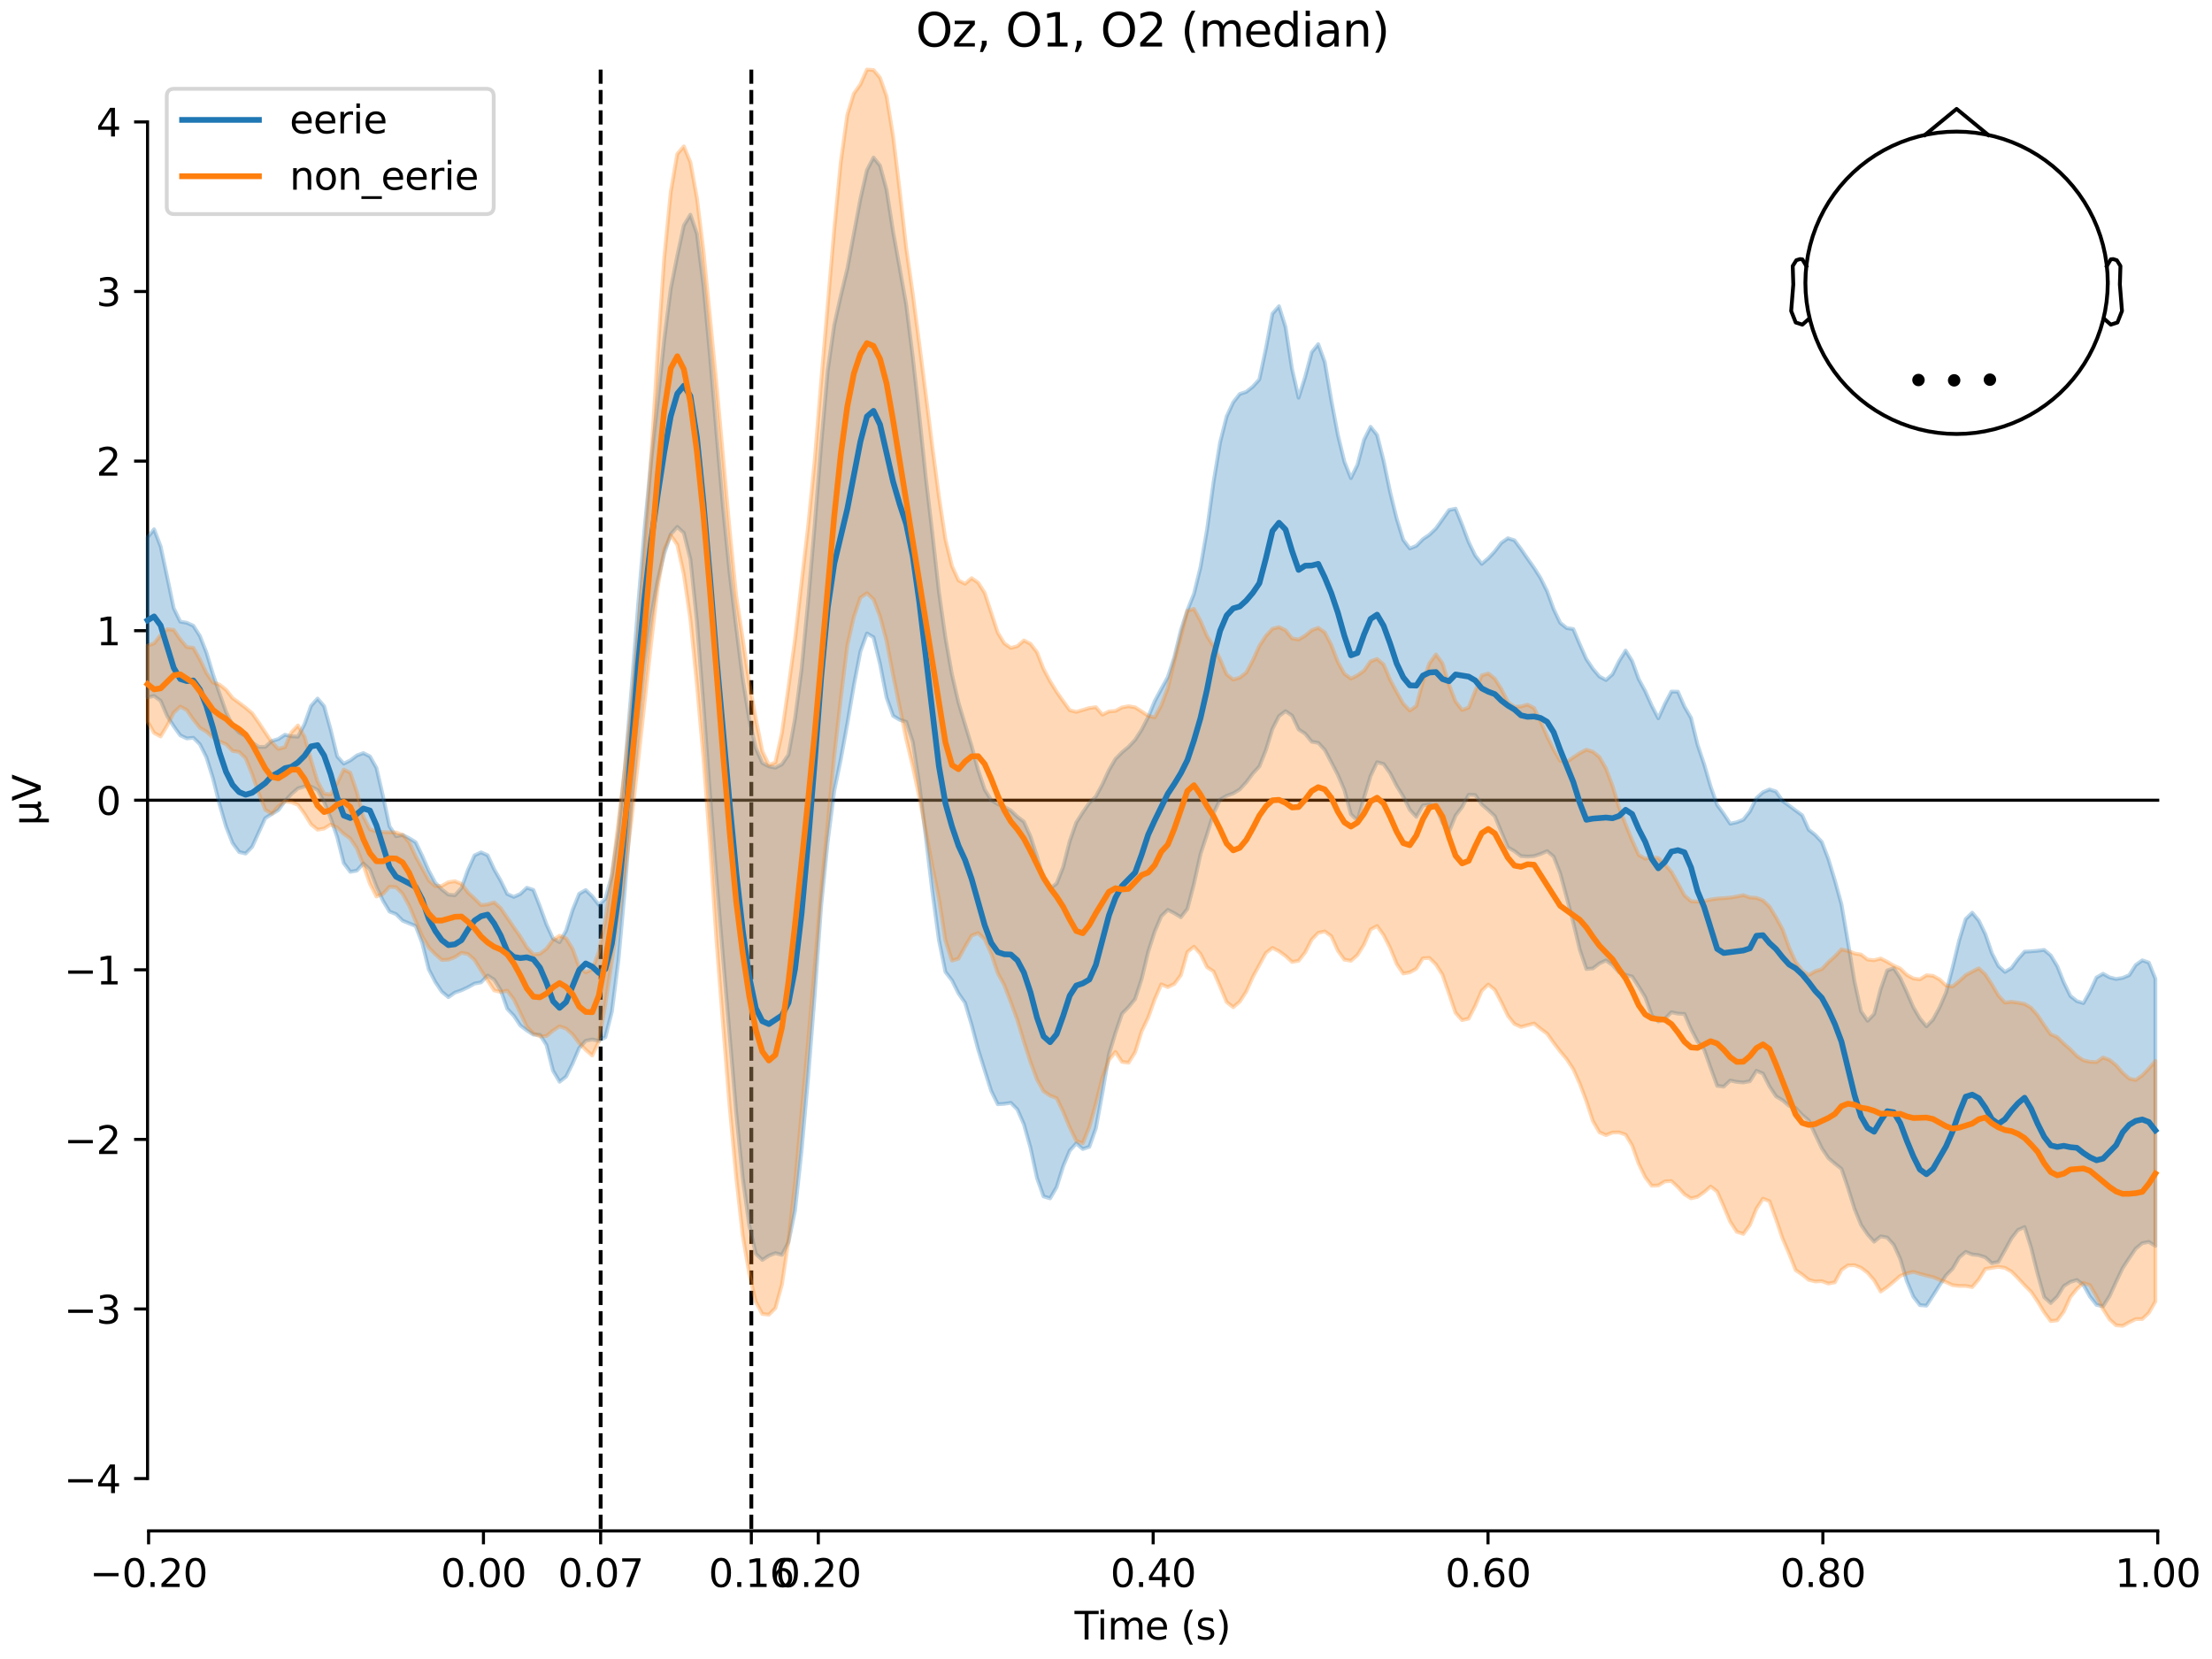 <?xml version="1.0" encoding="utf-8" standalone="no"?>
<!DOCTYPE svg PUBLIC "-//W3C//DTD SVG 1.1//EN"
  "http://www.w3.org/Graphics/SVG/1.1/DTD/svg11.dtd">
<svg xmlns:xlink="http://www.w3.org/1999/xlink" width="576pt" height="432pt" viewBox="0 0 576 432" xmlns="http://www.w3.org/2000/svg" version="1.1">
 <defs>
  <style type="text/css">*{stroke-linejoin: round; stroke-linecap: butt}</style>
 </defs>
 <g id="figure_1">
  <g id="patch_1">
   <path d="M 0 432 
L 576 432 
L 576 0 
L 0 0 
z
" style="fill: #ffffff"/>
  </g>
  <g id="axes_1">
   <g id="patch_2">
    <path d="M 38.421 398.644 
L 561.867 398.644 
L 561.867 18.118 
L 38.421 18.118 
L 38.421 398.644 
z
" style="fill: none; opacity: 0"/>
   </g>
   <g id="patch_3">
    <path d="M 38.421 385.014 
L 38.421 31.748 
" style="fill: none; stroke: #000000; stroke-width: 0.8; stroke-linejoin: miter; stroke-linecap: square"/>
   </g>
   <g id="LineCollection_1">
    <path d="M 156.407 18.118 
L 156.407 398.644 
" clip-path="url(#p8a2eae487e)" style="fill: none; stroke-dasharray: 3.7,1.6; stroke-dashoffset: 0; stroke: #000000"/>
    <path d="M 195.645 18.118 
L 195.645 398.644 
" clip-path="url(#p8a2eae487e)" style="fill: none; stroke-dasharray: 3.7,1.6; stroke-dashoffset: 0; stroke: #000000"/>
   </g>
   <g id="matplotlib.axis_1">
    <g id="xtick_1">
     <g id="line2d_1">
      <defs>
       <path id="me34cf0c79a" d="M 0 0 
L 0 3.5 
" style="stroke: #000000; stroke-width: 0.8"/>
      </defs>
      <g>
       <use xlink:href="#me34cf0c79a" x="38.693" y="398.644" style="stroke: #000000; stroke-width: 0.8"/>
      </g>
     </g>
     <g id="text_1">
      <!-- −0.20 -->
      <g transform="translate(23.37 413.242) scale(0.1 -0.1)">
       <defs>
        <path id="DejaVuSans-2212" d="M 678 2272 
L 4684 2272 
L 4684 1741 
L 678 1741 
L 678 2272 
z
" transform="scale(0.016)"/>
        <path id="DejaVuSans-30" d="M 2034 4250 
Q 1547 4250 1301 3770 
Q 1056 3291 1056 2328 
Q 1056 1369 1301 889 
Q 1547 409 2034 409 
Q 2525 409 2770 889 
Q 3016 1369 3016 2328 
Q 3016 3291 2770 3770 
Q 2525 4250 2034 4250 
z
M 2034 4750 
Q 2819 4750 3233 4129 
Q 3647 3509 3647 2328 
Q 3647 1150 3233 529 
Q 2819 -91 2034 -91 
Q 1250 -91 836 529 
Q 422 1150 422 2328 
Q 422 3509 836 4129 
Q 1250 4750 2034 4750 
z
" transform="scale(0.016)"/>
        <path id="DejaVuSans-2e" d="M 684 794 
L 1344 794 
L 1344 0 
L 684 0 
L 684 794 
z
" transform="scale(0.016)"/>
        <path id="DejaVuSans-32" d="M 1228 531 
L 3431 531 
L 3431 0 
L 469 0 
L 469 531 
Q 828 903 1448 1529 
Q 2069 2156 2228 2338 
Q 2531 2678 2651 2914 
Q 2772 3150 2772 3378 
Q 2772 3750 2511 3984 
Q 2250 4219 1831 4219 
Q 1534 4219 1204 4116 
Q 875 4013 500 3803 
L 500 4441 
Q 881 4594 1212 4672 
Q 1544 4750 1819 4750 
Q 2544 4750 2975 4387 
Q 3406 4025 3406 3419 
Q 3406 3131 3298 2873 
Q 3191 2616 2906 2266 
Q 2828 2175 2409 1742 
Q 1991 1309 1228 531 
z
" transform="scale(0.016)"/>
       </defs>
       <use xlink:href="#DejaVuSans-2212"/>
       <use xlink:href="#DejaVuSans-30" transform="translate(83.789 0)"/>
       <use xlink:href="#DejaVuSans-2e" transform="translate(147.412 0)"/>
       <use xlink:href="#DejaVuSans-32" transform="translate(179.199 0)"/>
       <use xlink:href="#DejaVuSans-30" transform="translate(242.822 0)"/>
      </g>
     </g>
    </g>
    <g id="xtick_2">
     <g id="line2d_2">
      <g>
       <use xlink:href="#me34cf0c79a" x="125.889" y="398.644" style="stroke: #000000; stroke-width: 0.8"/>
      </g>
     </g>
     <g id="text_2">
      <!-- 0.00 -->
      <g transform="translate(114.756 413.242) scale(0.1 -0.1)">
       <use xlink:href="#DejaVuSans-30"/>
       <use xlink:href="#DejaVuSans-2e" transform="translate(63.623 0)"/>
       <use xlink:href="#DejaVuSans-30" transform="translate(95.41 0)"/>
       <use xlink:href="#DejaVuSans-30" transform="translate(159.033 0)"/>
      </g>
     </g>
    </g>
    <g id="xtick_3">
     <g id="line2d_3">
      <g>
       <use xlink:href="#me34cf0c79a" x="156.407" y="398.644" style="stroke: #000000; stroke-width: 0.8"/>
      </g>
     </g>
     <g id="text_3">
      <!-- 0.07 -->
      <g transform="translate(145.274 413.242) scale(0.1 -0.1)">
       <defs>
        <path id="DejaVuSans-37" d="M 525 4666 
L 3525 4666 
L 3525 4397 
L 1831 0 
L 1172 0 
L 2766 4134 
L 525 4134 
L 525 4666 
z
" transform="scale(0.016)"/>
       </defs>
       <use xlink:href="#DejaVuSans-30"/>
       <use xlink:href="#DejaVuSans-2e" transform="translate(63.623 0)"/>
       <use xlink:href="#DejaVuSans-30" transform="translate(95.41 0)"/>
       <use xlink:href="#DejaVuSans-37" transform="translate(159.033 0)"/>
      </g>
     </g>
    </g>
    <g id="xtick_4">
     <g id="line2d_4">
      <g>
       <use xlink:href="#me34cf0c79a" x="195.645" y="398.644" style="stroke: #000000; stroke-width: 0.8"/>
      </g>
     </g>
     <g id="text_4">
      <!-- 0.16 -->
      <g transform="translate(184.512 413.242) scale(0.1 -0.1)">
       <defs>
        <path id="DejaVuSans-31" d="M 794 531 
L 1825 531 
L 1825 4091 
L 703 3866 
L 703 4441 
L 1819 4666 
L 2450 4666 
L 2450 531 
L 3481 531 
L 3481 0 
L 794 0 
L 794 531 
z
" transform="scale(0.016)"/>
        <path id="DejaVuSans-36" d="M 2113 2584 
Q 1688 2584 1439 2293 
Q 1191 2003 1191 1497 
Q 1191 994 1439 701 
Q 1688 409 2113 409 
Q 2538 409 2786 701 
Q 3034 994 3034 1497 
Q 3034 2003 2786 2293 
Q 2538 2584 2113 2584 
z
M 3366 4563 
L 3366 3988 
Q 3128 4100 2886 4159 
Q 2644 4219 2406 4219 
Q 1781 4219 1451 3797 
Q 1122 3375 1075 2522 
Q 1259 2794 1537 2939 
Q 1816 3084 2150 3084 
Q 2853 3084 3261 2657 
Q 3669 2231 3669 1497 
Q 3669 778 3244 343 
Q 2819 -91 2113 -91 
Q 1303 -91 875 529 
Q 447 1150 447 2328 
Q 447 3434 972 4092 
Q 1497 4750 2381 4750 
Q 2619 4750 2861 4703 
Q 3103 4656 3366 4563 
z
" transform="scale(0.016)"/>
       </defs>
       <use xlink:href="#DejaVuSans-30"/>
       <use xlink:href="#DejaVuSans-2e" transform="translate(63.623 0)"/>
       <use xlink:href="#DejaVuSans-31" transform="translate(95.41 0)"/>
       <use xlink:href="#DejaVuSans-36" transform="translate(159.033 0)"/>
      </g>
     </g>
    </g>
    <g id="xtick_5">
     <g id="line2d_5">
      <g>
       <use xlink:href="#me34cf0c79a" x="213.084" y="398.644" style="stroke: #000000; stroke-width: 0.8"/>
      </g>
     </g>
     <g id="text_5">
      <!-- 0.20 -->
      <g transform="translate(201.952 413.242) scale(0.1 -0.1)">
       <use xlink:href="#DejaVuSans-30"/>
       <use xlink:href="#DejaVuSans-2e" transform="translate(63.623 0)"/>
       <use xlink:href="#DejaVuSans-32" transform="translate(95.41 0)"/>
       <use xlink:href="#DejaVuSans-30" transform="translate(159.033 0)"/>
      </g>
     </g>
    </g>
    <g id="xtick_6">
     <g id="line2d_6">
      <g>
       <use xlink:href="#me34cf0c79a" x="300.28" y="398.644" style="stroke: #000000; stroke-width: 0.8"/>
      </g>
     </g>
     <g id="text_6">
      <!-- 0.40 -->
      <g transform="translate(289.147 413.242) scale(0.1 -0.1)">
       <defs>
        <path id="DejaVuSans-34" d="M 2419 4116 
L 825 1625 
L 2419 1625 
L 2419 4116 
z
M 2253 4666 
L 3047 4666 
L 3047 1625 
L 3713 1625 
L 3713 1100 
L 3047 1100 
L 3047 0 
L 2419 0 
L 2419 1100 
L 313 1100 
L 313 1709 
L 2253 4666 
z
" transform="scale(0.016)"/>
       </defs>
       <use xlink:href="#DejaVuSans-30"/>
       <use xlink:href="#DejaVuSans-2e" transform="translate(63.623 0)"/>
       <use xlink:href="#DejaVuSans-34" transform="translate(95.41 0)"/>
       <use xlink:href="#DejaVuSans-30" transform="translate(159.033 0)"/>
      </g>
     </g>
    </g>
    <g id="xtick_7">
     <g id="line2d_7">
      <g>
       <use xlink:href="#me34cf0c79a" x="387.476" y="398.644" style="stroke: #000000; stroke-width: 0.8"/>
      </g>
     </g>
     <g id="text_7">
      <!-- 0.60 -->
      <g transform="translate(376.343 413.242) scale(0.1 -0.1)">
       <use xlink:href="#DejaVuSans-30"/>
       <use xlink:href="#DejaVuSans-2e" transform="translate(63.623 0)"/>
       <use xlink:href="#DejaVuSans-36" transform="translate(95.41 0)"/>
       <use xlink:href="#DejaVuSans-30" transform="translate(159.033 0)"/>
      </g>
     </g>
    </g>
    <g id="xtick_8">
     <g id="line2d_8">
      <g>
       <use xlink:href="#me34cf0c79a" x="474.671" y="398.644" style="stroke: #000000; stroke-width: 0.8"/>
      </g>
     </g>
     <g id="text_8">
      <!-- 0.80 -->
      <g transform="translate(463.538 413.242) scale(0.1 -0.1)">
       <defs>
        <path id="DejaVuSans-38" d="M 2034 2216 
Q 1584 2216 1326 1975 
Q 1069 1734 1069 1313 
Q 1069 891 1326 650 
Q 1584 409 2034 409 
Q 2484 409 2743 651 
Q 3003 894 3003 1313 
Q 3003 1734 2745 1975 
Q 2488 2216 2034 2216 
z
M 1403 2484 
Q 997 2584 770 2862 
Q 544 3141 544 3541 
Q 544 4100 942 4425 
Q 1341 4750 2034 4750 
Q 2731 4750 3128 4425 
Q 3525 4100 3525 3541 
Q 3525 3141 3298 2862 
Q 3072 2584 2669 2484 
Q 3125 2378 3379 2068 
Q 3634 1759 3634 1313 
Q 3634 634 3220 271 
Q 2806 -91 2034 -91 
Q 1263 -91 848 271 
Q 434 634 434 1313 
Q 434 1759 690 2068 
Q 947 2378 1403 2484 
z
M 1172 3481 
Q 1172 3119 1398 2916 
Q 1625 2713 2034 2713 
Q 2441 2713 2670 2916 
Q 2900 3119 2900 3481 
Q 2900 3844 2670 4047 
Q 2441 4250 2034 4250 
Q 1625 4250 1398 4047 
Q 1172 3844 1172 3481 
z
" transform="scale(0.016)"/>
       </defs>
       <use xlink:href="#DejaVuSans-30"/>
       <use xlink:href="#DejaVuSans-2e" transform="translate(63.623 0)"/>
       <use xlink:href="#DejaVuSans-38" transform="translate(95.41 0)"/>
       <use xlink:href="#DejaVuSans-30" transform="translate(159.033 0)"/>
      </g>
     </g>
    </g>
    <g id="xtick_9">
     <g id="line2d_9">
      <g>
       <use xlink:href="#me34cf0c79a" x="561.867" y="398.644" style="stroke: #000000; stroke-width: 0.8"/>
      </g>
     </g>
     <g id="text_9">
      <!-- 1.00 -->
      <g transform="translate(550.734 413.242) scale(0.1 -0.1)">
       <use xlink:href="#DejaVuSans-31"/>
       <use xlink:href="#DejaVuSans-2e" transform="translate(63.623 0)"/>
       <use xlink:href="#DejaVuSans-30" transform="translate(95.41 0)"/>
       <use xlink:href="#DejaVuSans-30" transform="translate(159.033 0)"/>
      </g>
     </g>
    </g>
    <g id="text_10">
     <!-- Time (s) -->
     <g transform="translate(279.815 426.92) scale(0.1 -0.1)">
      <defs>
       <path id="DejaVuSans-54" d="M -19 4666 
L 3928 4666 
L 3928 4134 
L 2272 4134 
L 2272 0 
L 1638 0 
L 1638 4134 
L -19 4134 
L -19 4666 
z
" transform="scale(0.016)"/>
       <path id="DejaVuSans-69" d="M 603 3500 
L 1178 3500 
L 1178 0 
L 603 0 
L 603 3500 
z
M 603 4863 
L 1178 4863 
L 1178 4134 
L 603 4134 
L 603 4863 
z
" transform="scale(0.016)"/>
       <path id="DejaVuSans-6d" d="M 3328 2828 
Q 3544 3216 3844 3400 
Q 4144 3584 4550 3584 
Q 5097 3584 5394 3201 
Q 5691 2819 5691 2113 
L 5691 0 
L 5113 0 
L 5113 2094 
Q 5113 2597 4934 2840 
Q 4756 3084 4391 3084 
Q 3944 3084 3684 2787 
Q 3425 2491 3425 1978 
L 3425 0 
L 2847 0 
L 2847 2094 
Q 2847 2600 2669 2842 
Q 2491 3084 2119 3084 
Q 1678 3084 1418 2786 
Q 1159 2488 1159 1978 
L 1159 0 
L 581 0 
L 581 3500 
L 1159 3500 
L 1159 2956 
Q 1356 3278 1631 3431 
Q 1906 3584 2284 3584 
Q 2666 3584 2933 3390 
Q 3200 3197 3328 2828 
z
" transform="scale(0.016)"/>
       <path id="DejaVuSans-65" d="M 3597 1894 
L 3597 1613 
L 953 1613 
Q 991 1019 1311 708 
Q 1631 397 2203 397 
Q 2534 397 2845 478 
Q 3156 559 3463 722 
L 3463 178 
Q 3153 47 2828 -22 
Q 2503 -91 2169 -91 
Q 1331 -91 842 396 
Q 353 884 353 1716 
Q 353 2575 817 3079 
Q 1281 3584 2069 3584 
Q 2775 3584 3186 3129 
Q 3597 2675 3597 1894 
z
M 3022 2063 
Q 3016 2534 2758 2815 
Q 2500 3097 2075 3097 
Q 1594 3097 1305 2825 
Q 1016 2553 972 2059 
L 3022 2063 
z
" transform="scale(0.016)"/>
       <path id="DejaVuSans-20" transform="scale(0.016)"/>
       <path id="DejaVuSans-28" d="M 1984 4856 
Q 1566 4138 1362 3434 
Q 1159 2731 1159 2009 
Q 1159 1288 1364 580 
Q 1569 -128 1984 -844 
L 1484 -844 
Q 1016 -109 783 600 
Q 550 1309 550 2009 
Q 550 2706 781 3412 
Q 1013 4119 1484 4856 
L 1984 4856 
z
" transform="scale(0.016)"/>
       <path id="DejaVuSans-73" d="M 2834 3397 
L 2834 2853 
Q 2591 2978 2328 3040 
Q 2066 3103 1784 3103 
Q 1356 3103 1142 2972 
Q 928 2841 928 2578 
Q 928 2378 1081 2264 
Q 1234 2150 1697 2047 
L 1894 2003 
Q 2506 1872 2764 1633 
Q 3022 1394 3022 966 
Q 3022 478 2636 193 
Q 2250 -91 1575 -91 
Q 1294 -91 989 -36 
Q 684 19 347 128 
L 347 722 
Q 666 556 975 473 
Q 1284 391 1588 391 
Q 1994 391 2212 530 
Q 2431 669 2431 922 
Q 2431 1156 2273 1281 
Q 2116 1406 1581 1522 
L 1381 1569 
Q 847 1681 609 1914 
Q 372 2147 372 2553 
Q 372 3047 722 3315 
Q 1072 3584 1716 3584 
Q 2034 3584 2315 3537 
Q 2597 3491 2834 3397 
z
" transform="scale(0.016)"/>
       <path id="DejaVuSans-29" d="M 513 4856 
L 1013 4856 
Q 1481 4119 1714 3412 
Q 1947 2706 1947 2009 
Q 1947 1309 1714 600 
Q 1481 -109 1013 -844 
L 513 -844 
Q 928 -128 1133 580 
Q 1338 1288 1338 2009 
Q 1338 2731 1133 3434 
Q 928 4138 513 4856 
z
" transform="scale(0.016)"/>
      </defs>
      <use xlink:href="#DejaVuSans-54"/>
      <use xlink:href="#DejaVuSans-69" transform="translate(57.959 0)"/>
      <use xlink:href="#DejaVuSans-6d" transform="translate(85.742 0)"/>
      <use xlink:href="#DejaVuSans-65" transform="translate(183.154 0)"/>
      <use xlink:href="#DejaVuSans-20" transform="translate(244.678 0)"/>
      <use xlink:href="#DejaVuSans-28" transform="translate(276.465 0)"/>
      <use xlink:href="#DejaVuSans-73" transform="translate(315.479 0)"/>
      <use xlink:href="#DejaVuSans-29" transform="translate(367.578 0)"/>
     </g>
    </g>
   </g>
   <g id="matplotlib.axis_2">
    <g id="ytick_1">
     <g id="line2d_10">
      <defs>
       <path id="m1f4118b1cc" d="M 0 0 
L -3.5 0 
" style="stroke: #000000; stroke-width: 0.8"/>
      </defs>
      <g>
       <use xlink:href="#m1f4118b1cc" x="38.421" y="385.014" style="stroke: #000000; stroke-width: 0.8"/>
      </g>
     </g>
     <g id="text_11">
      <!-- −4 -->
      <g transform="translate(16.678 388.813) scale(0.1 -0.1)">
       <use xlink:href="#DejaVuSans-2212"/>
       <use xlink:href="#DejaVuSans-34" transform="translate(83.789 0)"/>
      </g>
     </g>
    </g>
    <g id="ytick_2">
     <g id="line2d_11">
      <g>
       <use xlink:href="#m1f4118b1cc" x="38.421" y="340.856" style="stroke: #000000; stroke-width: 0.8"/>
      </g>
     </g>
     <g id="text_12">
      <!-- −3 -->
      <g transform="translate(16.678 344.655) scale(0.1 -0.1)">
       <defs>
        <path id="DejaVuSans-33" d="M 2597 2516 
Q 3050 2419 3304 2112 
Q 3559 1806 3559 1356 
Q 3559 666 3084 287 
Q 2609 -91 1734 -91 
Q 1441 -91 1130 -33 
Q 819 25 488 141 
L 488 750 
Q 750 597 1062 519 
Q 1375 441 1716 441 
Q 2309 441 2620 675 
Q 2931 909 2931 1356 
Q 2931 1769 2642 2001 
Q 2353 2234 1838 2234 
L 1294 2234 
L 1294 2753 
L 1863 2753 
Q 2328 2753 2575 2939 
Q 2822 3125 2822 3475 
Q 2822 3834 2567 4026 
Q 2313 4219 1838 4219 
Q 1578 4219 1281 4162 
Q 984 4106 628 3988 
L 628 4550 
Q 988 4650 1302 4700 
Q 1616 4750 1894 4750 
Q 2613 4750 3031 4423 
Q 3450 4097 3450 3541 
Q 3450 3153 3228 2886 
Q 3006 2619 2597 2516 
z
" transform="scale(0.016)"/>
       </defs>
       <use xlink:href="#DejaVuSans-2212"/>
       <use xlink:href="#DejaVuSans-33" transform="translate(83.789 0)"/>
      </g>
     </g>
    </g>
    <g id="ytick_3">
     <g id="line2d_12">
      <g>
       <use xlink:href="#m1f4118b1cc" x="38.421" y="296.698" style="stroke: #000000; stroke-width: 0.8"/>
      </g>
     </g>
     <g id="text_13">
      <!-- −2 -->
      <g transform="translate(16.678 300.497) scale(0.1 -0.1)">
       <use xlink:href="#DejaVuSans-2212"/>
       <use xlink:href="#DejaVuSans-32" transform="translate(83.789 0)"/>
      </g>
     </g>
    </g>
    <g id="ytick_4">
     <g id="line2d_13">
      <g>
       <use xlink:href="#m1f4118b1cc" x="38.421" y="252.539" style="stroke: #000000; stroke-width: 0.8"/>
      </g>
     </g>
     <g id="text_14">
      <!-- −1 -->
      <g transform="translate(16.678 256.338) scale(0.1 -0.1)">
       <use xlink:href="#DejaVuSans-2212"/>
       <use xlink:href="#DejaVuSans-31" transform="translate(83.789 0)"/>
      </g>
     </g>
    </g>
    <g id="ytick_5">
     <g id="line2d_14">
      <g>
       <use xlink:href="#m1f4118b1cc" x="38.421" y="208.381" style="stroke: #000000; stroke-width: 0.8"/>
      </g>
     </g>
     <g id="text_15">
      <!-- 0 -->
      <g transform="translate(25.058 212.18) scale(0.1 -0.1)">
       <use xlink:href="#DejaVuSans-30"/>
      </g>
     </g>
    </g>
    <g id="ytick_6">
     <g id="line2d_15">
      <g>
       <use xlink:href="#m1f4118b1cc" x="38.421" y="164.223" style="stroke: #000000; stroke-width: 0.8"/>
      </g>
     </g>
     <g id="text_16">
      <!-- 1 -->
      <g transform="translate(25.058 168.022) scale(0.1 -0.1)">
       <use xlink:href="#DejaVuSans-31"/>
      </g>
     </g>
    </g>
    <g id="ytick_7">
     <g id="line2d_16">
      <g>
       <use xlink:href="#m1f4118b1cc" x="38.421" y="120.064" style="stroke: #000000; stroke-width: 0.8"/>
      </g>
     </g>
     <g id="text_17">
      <!-- 2 -->
      <g transform="translate(25.058 123.864) scale(0.1 -0.1)">
       <use xlink:href="#DejaVuSans-32"/>
      </g>
     </g>
    </g>
    <g id="ytick_8">
     <g id="line2d_17">
      <g>
       <use xlink:href="#m1f4118b1cc" x="38.421" y="75.906" style="stroke: #000000; stroke-width: 0.8"/>
      </g>
     </g>
     <g id="text_18">
      <!-- 3 -->
      <g transform="translate(25.058 79.705) scale(0.1 -0.1)">
       <use xlink:href="#DejaVuSans-33"/>
      </g>
     </g>
    </g>
    <g id="ytick_9">
     <g id="line2d_18">
      <g>
       <use xlink:href="#m1f4118b1cc" x="38.421" y="31.748" style="stroke: #000000; stroke-width: 0.8"/>
      </g>
     </g>
     <g id="text_19">
      <!-- 4 -->
      <g transform="translate(25.058 35.547) scale(0.1 -0.1)">
       <use xlink:href="#DejaVuSans-34"/>
      </g>
     </g>
    </g>
    <g id="text_20">
     <!-- µV -->
     <g transform="translate(10.599 214.982) rotate(-90) scale(0.1 -0.1)">
      <defs>
       <path id="DejaVuSans-b5" d="M 544 -1331 
L 544 3500 
L 1119 3500 
L 1119 1325 
Q 1119 872 1334 640 
Q 1550 409 1972 409 
Q 2434 409 2667 671 
Q 2900 934 2900 1459 
L 2900 3500 
L 3475 3500 
L 3475 806 
Q 3475 619 3529 530 
Q 3584 441 3700 441 
Q 3728 441 3778 458 
Q 3828 475 3916 513 
L 3916 50 
Q 3788 -22 3673 -56 
Q 3559 -91 3450 -91 
Q 3234 -91 3106 31 
Q 2978 153 2931 403 
Q 2775 156 2548 32 
Q 2322 -91 2016 -91 
Q 1697 -91 1473 31 
Q 1250 153 1119 397 
L 1119 -1331 
L 544 -1331 
z
" transform="scale(0.016)"/>
       <path id="DejaVuSans-56" d="M 1831 0 
L 50 4666 
L 709 4666 
L 2188 738 
L 3669 4666 
L 4325 4666 
L 2547 0 
L 1831 0 
z
" transform="scale(0.016)"/>
      </defs>
      <use xlink:href="#DejaVuSans-b5"/>
      <use xlink:href="#DejaVuSans-56" transform="translate(63.623 0)"/>
     </g>
    </g>
   </g>
   <g id="patch_4">
    <path d="M 38.693 398.644 
L 561.867 398.644 
" style="fill: none; stroke: #000000; stroke-width: 0.8; stroke-linejoin: miter; stroke-linecap: square"/>
   </g>
   <g id="patch_5">
    <path d="M 38.421 208.381 
L 561.867 208.381 
" style="fill: none; stroke: #000000; stroke-width: 0.8; stroke-linejoin: miter; stroke-linecap: square"/>
   </g>
   <g id="text_21">
    <!-- Oz, O1, O2 (median) -->
    <g transform="translate(238.482 12.118) scale(0.12 -0.12)">
     <defs>
      <path id="DejaVuSans-4f" d="M 2522 4238 
Q 1834 4238 1429 3725 
Q 1025 3213 1025 2328 
Q 1025 1447 1429 934 
Q 1834 422 2522 422 
Q 3209 422 3611 934 
Q 4013 1447 4013 2328 
Q 4013 3213 3611 3725 
Q 3209 4238 2522 4238 
z
M 2522 4750 
Q 3503 4750 4090 4092 
Q 4678 3434 4678 2328 
Q 4678 1225 4090 567 
Q 3503 -91 2522 -91 
Q 1538 -91 948 565 
Q 359 1222 359 2328 
Q 359 3434 948 4092 
Q 1538 4750 2522 4750 
z
" transform="scale(0.016)"/>
      <path id="DejaVuSans-7a" d="M 353 3500 
L 3084 3500 
L 3084 2975 
L 922 459 
L 3084 459 
L 3084 0 
L 275 0 
L 275 525 
L 2438 3041 
L 353 3041 
L 353 3500 
z
" transform="scale(0.016)"/>
      <path id="DejaVuSans-2c" d="M 750 794 
L 1409 794 
L 1409 256 
L 897 -744 
L 494 -744 
L 750 256 
L 750 794 
z
" transform="scale(0.016)"/>
      <path id="DejaVuSans-64" d="M 2906 2969 
L 2906 4863 
L 3481 4863 
L 3481 0 
L 2906 0 
L 2906 525 
Q 2725 213 2448 61 
Q 2172 -91 1784 -91 
Q 1150 -91 751 415 
Q 353 922 353 1747 
Q 353 2572 751 3078 
Q 1150 3584 1784 3584 
Q 2172 3584 2448 3432 
Q 2725 3281 2906 2969 
z
M 947 1747 
Q 947 1113 1208 752 
Q 1469 391 1925 391 
Q 2381 391 2643 752 
Q 2906 1113 2906 1747 
Q 2906 2381 2643 2742 
Q 2381 3103 1925 3103 
Q 1469 3103 1208 2742 
Q 947 2381 947 1747 
z
" transform="scale(0.016)"/>
      <path id="DejaVuSans-61" d="M 2194 1759 
Q 1497 1759 1228 1600 
Q 959 1441 959 1056 
Q 959 750 1161 570 
Q 1363 391 1709 391 
Q 2188 391 2477 730 
Q 2766 1069 2766 1631 
L 2766 1759 
L 2194 1759 
z
M 3341 1997 
L 3341 0 
L 2766 0 
L 2766 531 
Q 2569 213 2275 61 
Q 1981 -91 1556 -91 
Q 1019 -91 701 211 
Q 384 513 384 1019 
Q 384 1609 779 1909 
Q 1175 2209 1959 2209 
L 2766 2209 
L 2766 2266 
Q 2766 2663 2505 2880 
Q 2244 3097 1772 3097 
Q 1472 3097 1187 3025 
Q 903 2953 641 2809 
L 641 3341 
Q 956 3463 1253 3523 
Q 1550 3584 1831 3584 
Q 2591 3584 2966 3190 
Q 3341 2797 3341 1997 
z
" transform="scale(0.016)"/>
      <path id="DejaVuSans-6e" d="M 3513 2113 
L 3513 0 
L 2938 0 
L 2938 2094 
Q 2938 2591 2744 2837 
Q 2550 3084 2163 3084 
Q 1697 3084 1428 2787 
Q 1159 2491 1159 1978 
L 1159 0 
L 581 0 
L 581 3500 
L 1159 3500 
L 1159 2956 
Q 1366 3272 1645 3428 
Q 1925 3584 2291 3584 
Q 2894 3584 3203 3211 
Q 3513 2838 3513 2113 
z
" transform="scale(0.016)"/>
     </defs>
     <use xlink:href="#DejaVuSans-4f"/>
     <use xlink:href="#DejaVuSans-7a" transform="translate(78.711 0)"/>
     <use xlink:href="#DejaVuSans-2c" transform="translate(131.201 0)"/>
     <use xlink:href="#DejaVuSans-20" transform="translate(162.988 0)"/>
     <use xlink:href="#DejaVuSans-4f" transform="translate(194.775 0)"/>
     <use xlink:href="#DejaVuSans-31" transform="translate(273.486 0)"/>
     <use xlink:href="#DejaVuSans-2c" transform="translate(337.109 0)"/>
     <use xlink:href="#DejaVuSans-20" transform="translate(368.896 0)"/>
     <use xlink:href="#DejaVuSans-4f" transform="translate(400.684 0)"/>
     <use xlink:href="#DejaVuSans-32" transform="translate(479.395 0)"/>
     <use xlink:href="#DejaVuSans-20" transform="translate(543.018 0)"/>
     <use xlink:href="#DejaVuSans-28" transform="translate(574.805 0)"/>
     <use xlink:href="#DejaVuSans-6d" transform="translate(613.818 0)"/>
     <use xlink:href="#DejaVuSans-65" transform="translate(711.23 0)"/>
     <use xlink:href="#DejaVuSans-64" transform="translate(772.754 0)"/>
     <use xlink:href="#DejaVuSans-69" transform="translate(836.23 0)"/>
     <use xlink:href="#DejaVuSans-61" transform="translate(864.014 0)"/>
     <use xlink:href="#DejaVuSans-6e" transform="translate(925.293 0)"/>
     <use xlink:href="#DejaVuSans-29" transform="translate(988.672 0)"/>
    </g>
   </g>
   <g id="legend_1">
    <g id="patch_6">
     <path d="M 45.421 55.753 
L 126.563 55.753 
Q 128.563 55.753 128.563 53.753 
L 128.563 25.118 
Q 128.563 23.118 126.563 23.118 
L 45.421 23.118 
Q 43.421 23.118 43.421 25.118 
L 43.421 53.753 
Q 43.421 55.753 45.421 55.753 
z
" style="fill: #ffffff; opacity: 0.8; stroke: #cccccc; stroke-linejoin: miter"/>
    </g>
    <g id="line2d_19">
     <path d="M 47.421 31.217 
L 57.421 31.217 
L 67.421 31.217 
" style="fill: none; stroke: #1f77b4; stroke-width: 1.5; stroke-linecap: square"/>
    </g>
    <g id="text_22">
     <!-- eerie -->
     <g transform="translate(75.421 34.717) scale(0.1 -0.1)">
      <defs>
       <path id="DejaVuSans-72" d="M 2631 2963 
Q 2534 3019 2420 3045 
Q 2306 3072 2169 3072 
Q 1681 3072 1420 2755 
Q 1159 2438 1159 1844 
L 1159 0 
L 581 0 
L 581 3500 
L 1159 3500 
L 1159 2956 
Q 1341 3275 1631 3429 
Q 1922 3584 2338 3584 
Q 2397 3584 2469 3576 
Q 2541 3569 2628 3553 
L 2631 2963 
z
" transform="scale(0.016)"/>
      </defs>
      <use xlink:href="#DejaVuSans-65"/>
      <use xlink:href="#DejaVuSans-65" transform="translate(61.523 0)"/>
      <use xlink:href="#DejaVuSans-72" transform="translate(123.047 0)"/>
      <use xlink:href="#DejaVuSans-69" transform="translate(164.16 0)"/>
      <use xlink:href="#DejaVuSans-65" transform="translate(191.943 0)"/>
     </g>
    </g>
    <g id="line2d_20">
     <path d="M 47.421 45.895 
L 57.421 45.895 
L 67.421 45.895 
" style="fill: none; stroke: #ff7f0e; stroke-width: 1.5; stroke-linecap: square"/>
    </g>
    <g id="text_23">
     <!-- non_eerie -->
     <g transform="translate(75.421 49.395) scale(0.1 -0.1)">
      <defs>
       <path id="DejaVuSans-6f" d="M 1959 3097 
Q 1497 3097 1228 2736 
Q 959 2375 959 1747 
Q 959 1119 1226 758 
Q 1494 397 1959 397 
Q 2419 397 2687 759 
Q 2956 1122 2956 1747 
Q 2956 2369 2687 2733 
Q 2419 3097 1959 3097 
z
M 1959 3584 
Q 2709 3584 3137 3096 
Q 3566 2609 3566 1747 
Q 3566 888 3137 398 
Q 2709 -91 1959 -91 
Q 1206 -91 779 398 
Q 353 888 353 1747 
Q 353 2609 779 3096 
Q 1206 3584 1959 3584 
z
" transform="scale(0.016)"/>
       <path id="DejaVuSans-5f" d="M 3263 -1063 
L 3263 -1509 
L -63 -1509 
L -63 -1063 
L 3263 -1063 
z
" transform="scale(0.016)"/>
      </defs>
      <use xlink:href="#DejaVuSans-6e"/>
      <use xlink:href="#DejaVuSans-6f" transform="translate(63.379 0)"/>
      <use xlink:href="#DejaVuSans-6e" transform="translate(124.561 0)"/>
      <use xlink:href="#DejaVuSans-5f" transform="translate(187.939 0)"/>
      <use xlink:href="#DejaVuSans-65" transform="translate(237.939 0)"/>
      <use xlink:href="#DejaVuSans-65" transform="translate(299.463 0)"/>
      <use xlink:href="#DejaVuSans-72" transform="translate(360.986 0)"/>
      <use xlink:href="#DejaVuSans-69" transform="translate(402.1 0)"/>
      <use xlink:href="#DejaVuSans-65" transform="translate(429.883 0)"/>
     </g>
    </g>
   </g>
   <g id="FillBetweenPolyCollection_1">
    <defs>
     <path id="m3b37e0641c" d="M 38.421 -292.061 
L 38.421 -250.413 
L 40.124 -250.769 
L 41.827 -249.513 
L 43.53 -245.556 
L 45.233 -242.884 
L 46.936 -240.526 
L 48.639 -239.71 
L 50.342 -239.894 
L 52.045 -238.202 
L 53.748 -234.808 
L 55.451 -229.345 
L 57.154 -222.63 
L 58.857 -216.772 
L 60.56 -212.458 
L 62.263 -210.145 
L 63.966 -209.744 
L 65.669 -211.504 
L 67.372 -215.24 
L 69.075 -218.953 
L 70.778 -220.015 
L 72.481 -221.046 
L 74.184 -223.377 
L 75.887 -225.22 
L 77.59 -226.704 
L 79.294 -227.2 
L 80.997 -227.177 
L 82.7 -226.288 
L 84.403 -223.123 
L 86.106 -218.997 
L 87.809 -214.01 
L 89.512 -207.252 
L 91.215 -204.982 
L 92.918 -205.289 
L 94.621 -207.152 
L 96.324 -205.597 
L 98.027 -201.132 
L 99.73 -197.441 
L 101.433 -194.628 
L 103.136 -193.967 
L 104.839 -192.255 
L 106.542 -191.55 
L 108.245 -190.859 
L 109.948 -186.403 
L 111.651 -179.591 
L 113.354 -176.284 
L 115.057 -173.759 
L 116.76 -172.341 
L 118.463 -173.535 
L 120.166 -174.131 
L 121.87 -174.923 
L 123.573 -175.881 
L 125.276 -176.201 
L 126.979 -177.973 
L 128.682 -176.897 
L 130.385 -174.137 
L 132.088 -169.318 
L 133.791 -167.505 
L 135.494 -164.973 
L 137.197 -163.675 
L 138.9 -162.584 
L 140.603 -162.528 
L 142.306 -159.872 
L 144.009 -153.182 
L 145.712 -150.309 
L 147.415 -151.657 
L 149.118 -155.071 
L 150.821 -159.092 
L 152.524 -160.985 
L 154.227 -161.314 
L 155.93 -160.95 
L 157.633 -161.905 
L 159.336 -168.569 
L 161.039 -181.965 
L 162.742 -200.653 
L 164.446 -222.854 
L 166.149 -242.445 
L 167.852 -259.111 
L 169.555 -271.505 
L 171.258 -280.886 
L 172.961 -287.836 
L 174.664 -292.884 
L 176.367 -294.802 
L 178.07 -293.215 
L 179.773 -286.385 
L 181.476 -270.238 
L 183.179 -248.312 
L 184.882 -225.115 
L 186.585 -203.072 
L 188.288 -182.471 
L 189.991 -162.555 
L 191.694 -142.439 
L 193.397 -125.333 
L 195.1 -112.934 
L 196.803 -105.521 
L 198.506 -103.907 
L 200.209 -105.013 
L 201.912 -105.682 
L 203.615 -105.222 
L 205.318 -108.536 
L 207.022 -116.761 
L 208.725 -132.328 
L 210.428 -151.289 
L 212.131 -172.727 
L 213.834 -196.216 
L 215.537 -212.908 
L 217.24 -226.066 
L 218.943 -234.278 
L 220.646 -243.562 
L 222.349 -253.557 
L 224.052 -262.359 
L 225.755 -267.062 
L 227.458 -266.061 
L 229.161 -259.087 
L 230.864 -250.334 
L 232.567 -245.592 
L 234.27 -244.554 
L 235.973 -244.031 
L 237.676 -238.831 
L 239.379 -227.806 
L 241.082 -214.01 
L 242.785 -199.838 
L 244.488 -187.247 
L 246.191 -178.918 
L 247.894 -176.713 
L 249.598 -173.308 
L 251.301 -170.863 
L 253.004 -165.156 
L 254.707 -158.742 
L 256.41 -153.291 
L 258.113 -147.928 
L 259.816 -144.462 
L 261.519 -144.567 
L 263.222 -144.825 
L 264.925 -143.101 
L 266.628 -139.229 
L 268.331 -133.157 
L 270.034 -125.256 
L 271.737 -120.461 
L 273.44 -119.945 
L 275.143 -122.871 
L 276.846 -128.298 
L 278.549 -132.361 
L 280.252 -134.261 
L 281.955 -132.793 
L 283.658 -133.377 
L 285.361 -138.184 
L 287.064 -147.397 
L 288.767 -157.455 
L 290.47 -163.059 
L 292.174 -168.022 
L 293.877 -169.768 
L 295.58 -171.856 
L 297.283 -177.07 
L 298.986 -184.146 
L 300.689 -189.442 
L 302.392 -193.414 
L 304.095 -195.062 
L 305.798 -194.192 
L 307.501 -193.147 
L 309.204 -195.333 
L 310.907 -201.842 
L 312.61 -209.563 
L 314.313 -214.754 
L 316.016 -220.219 
L 317.719 -223.788 
L 319.422 -224.775 
L 321.125 -225.398 
L 322.828 -226.437 
L 324.531 -228.291 
L 326.234 -230.562 
L 327.937 -232.419 
L 329.64 -236.696 
L 331.343 -242.188 
L 333.046 -245.518 
L 334.75 -246.806 
L 336.453 -245.638 
L 338.156 -242.059 
L 339.859 -240.943 
L 341.562 -238.86 
L 343.265 -238.561 
L 344.968 -236.732 
L 346.671 -233.502 
L 348.374 -230.222 
L 350.077 -226.253 
L 351.78 -219.961 
L 353.483 -218.338 
L 355.186 -224.242 
L 356.889 -229.91 
L 358.592 -233.526 
L 360.295 -233.029 
L 361.998 -230.626 
L 363.701 -227.324 
L 365.404 -224.565 
L 367.107 -221.134 
L 368.81 -219.282 
L 370.513 -222.265 
L 372.216 -222.468 
L 373.919 -221.885 
L 375.622 -217.718 
L 377.326 -215.422 
L 379.029 -219.623 
L 380.732 -221.853 
L 382.435 -225.026 
L 384.138 -224.981 
L 385.841 -222.516 
L 387.544 -221.054 
L 389.247 -219.46 
L 390.95 -215.352 
L 392.653 -211.344 
L 394.356 -210.366 
L 396.059 -209.071 
L 397.762 -208.958 
L 399.465 -209.065 
L 401.168 -209.628 
L 402.871 -210.365 
L 404.574 -208.924 
L 406.277 -204.571 
L 407.98 -198.228 
L 409.683 -191.767 
L 411.386 -184.669 
L 413.089 -179.667 
L 414.792 -179.818 
L 416.495 -181.112 
L 418.198 -181.897 
L 419.902 -180.68 
L 421.605 -178.768 
L 423.308 -178.153 
L 425.011 -177.703 
L 426.714 -175.097 
L 428.417 -172.296 
L 430.12 -167.614 
L 431.823 -165.999 
L 433.526 -166.692 
L 435.229 -168.403 
L 436.932 -168.049 
L 438.635 -167.96 
L 440.338 -164.019 
L 442.041 -160.761 
L 443.744 -158.711 
L 445.447 -153.899 
L 447.15 -149.249 
L 448.853 -149.035 
L 450.556 -150.624 
L 452.259 -150.262 
L 453.962 -150.125 
L 455.665 -150.446 
L 457.368 -153.159 
L 459.071 -152.434 
L 460.774 -149.095 
L 462.478 -146.519 
L 464.181 -145.477 
L 465.884 -144.027 
L 467.587 -143.463 
L 469.29 -141.642 
L 470.993 -140.208 
L 472.696 -136.533 
L 474.399 -132.985 
L 476.102 -130.444 
L 477.805 -128.975 
L 479.508 -127.654 
L 481.211 -122.674 
L 482.914 -117.215 
L 484.617 -113.039 
L 486.32 -110.548 
L 488.023 -108.656 
L 489.726 -110.055 
L 491.429 -109.744 
L 493.132 -107.856 
L 494.835 -104.147 
L 496.538 -98.38 
L 498.241 -94.328 
L 499.944 -92.145 
L 501.647 -92.009 
L 503.35 -94.605 
L 505.054 -97.323 
L 506.757 -99.905 
L 508.46 -101.624 
L 510.163 -104.555 
L 511.866 -106.013 
L 513.569 -105.334 
L 515.272 -105.149 
L 516.975 -104.588 
L 518.678 -103.058 
L 520.381 -103.411 
L 522.084 -106.42 
L 523.787 -109.545 
L 525.49 -111.727 
L 527.193 -112.461 
L 528.896 -107.117 
L 530.599 -100.237 
L 532.302 -94.232 
L 534.005 -92.689 
L 535.708 -94.363 
L 537.411 -97.108 
L 539.114 -98.187 
L 540.817 -98.688 
L 542.52 -97.405 
L 544.223 -94.376 
L 545.926 -92.216 
L 547.63 -91.834 
L 549.333 -94.497 
L 551.036 -98.202 
L 552.739 -101.781 
L 554.442 -104.379 
L 556.145 -106.867 
L 557.848 -108.274 
L 559.551 -108.602 
L 561.254 -107.566 
L 561.254 -177.129 
L 561.254 -177.129 
L 559.551 -181.342 
L 557.848 -181.935 
L 556.145 -180.715 
L 554.442 -178.067 
L 552.739 -177.358 
L 551.036 -177.072 
L 549.333 -177.497 
L 547.63 -178.436 
L 545.926 -177.465 
L 544.223 -173.777 
L 542.52 -170.795 
L 540.817 -171.304 
L 539.114 -172.667 
L 537.411 -176.196 
L 535.708 -180.421 
L 534.005 -183.219 
L 532.302 -184.654 
L 530.599 -184.425 
L 528.896 -184.279 
L 527.193 -184.187 
L 525.49 -182.262 
L 523.787 -179.925 
L 522.084 -178.916 
L 520.381 -180.453 
L 518.678 -183.807 
L 516.975 -188.772 
L 515.272 -192.282 
L 513.569 -194.332 
L 511.866 -192.686 
L 510.163 -187.13 
L 508.46 -180.091 
L 506.757 -173.576 
L 505.054 -169.661 
L 503.35 -166.519 
L 501.647 -164.757 
L 499.944 -166.796 
L 498.241 -169.71 
L 496.538 -173.642 
L 494.835 -177.323 
L 493.132 -179.891 
L 491.429 -179.299 
L 489.726 -174.458 
L 488.023 -167.975 
L 486.32 -166.196 
L 484.617 -168.659 
L 482.914 -176.416 
L 481.211 -186.626 
L 479.508 -196.549 
L 477.805 -202.698 
L 476.102 -208.307 
L 474.399 -212.759 
L 472.696 -214.581 
L 470.993 -215.93 
L 469.29 -219.714 
L 467.587 -220.948 
L 465.884 -222.229 
L 464.181 -223.444 
L 462.478 -225.89 
L 460.774 -226.437 
L 459.071 -225.708 
L 457.368 -224.17 
L 455.665 -220.705 
L 453.962 -218.551 
L 452.259 -217.889 
L 450.556 -217.514 
L 448.853 -220.078 
L 447.15 -222.398 
L 445.447 -227.185 
L 443.744 -233.026 
L 442.041 -238.074 
L 440.338 -245.069 
L 438.635 -247.992 
L 436.932 -251.881 
L 435.229 -251.919 
L 433.526 -248.707 
L 431.823 -244.952 
L 430.12 -248.23 
L 428.417 -252.026 
L 426.714 -255.163 
L 425.011 -259.867 
L 423.308 -262.598 
L 421.605 -259.846 
L 419.902 -256.437 
L 418.198 -254.917 
L 416.495 -255.831 
L 414.792 -257.833 
L 413.089 -260.37 
L 411.386 -264.192 
L 409.683 -268.2 
L 407.98 -268.445 
L 406.277 -269.807 
L 404.574 -273.368 
L 402.871 -278.023 
L 401.168 -281.456 
L 399.465 -284.144 
L 397.762 -286.56 
L 396.059 -289.038 
L 394.356 -291.313 
L 392.653 -291.841 
L 390.95 -290.649 
L 389.247 -288.448 
L 387.544 -286.615 
L 385.841 -285.166 
L 384.138 -287.357 
L 382.435 -290.851 
L 380.732 -295.386 
L 379.029 -299.54 
L 377.326 -299.187 
L 375.622 -296.778 
L 373.919 -294.402 
L 372.216 -292.757 
L 370.513 -291.597 
L 368.81 -289.865 
L 367.107 -289.183 
L 365.404 -291.429 
L 363.701 -296.923 
L 361.998 -303.805 
L 360.295 -311.985 
L 358.592 -318.729 
L 356.889 -320.866 
L 355.186 -317.448 
L 353.483 -310.975 
L 351.78 -307.496 
L 350.077 -311.772 
L 348.374 -318.761 
L 346.671 -327.782 
L 344.968 -337.72 
L 343.265 -342.382 
L 341.562 -340.273 
L 339.859 -333.82 
L 338.156 -328.429 
L 336.453 -335.888 
L 334.75 -346.853 
L 333.046 -352.259 
L 331.343 -350.322 
L 329.64 -341.232 
L 327.937 -333.212 
L 326.234 -331.322 
L 324.531 -329.963 
L 322.828 -329.405 
L 321.125 -327.232 
L 319.422 -323.553 
L 317.719 -316.83 
L 316.016 -306.504 
L 314.313 -294.1 
L 312.61 -284.315 
L 310.907 -277.368 
L 309.204 -273.119 
L 307.501 -267.899 
L 305.798 -260.889 
L 304.095 -255.683 
L 302.392 -252.596 
L 300.689 -249.426 
L 298.986 -245.289 
L 297.283 -242.01 
L 295.58 -239.357 
L 293.877 -237.539 
L 292.174 -236.111 
L 290.47 -234.391 
L 288.767 -231.484 
L 287.064 -227.78 
L 285.361 -224.595 
L 283.658 -222.933 
L 281.955 -220.481 
L 280.252 -217.805 
L 278.549 -212.961 
L 276.846 -206.26 
L 275.143 -201.929 
L 273.44 -200.653 
L 271.737 -203.193 
L 270.034 -209.07 
L 268.331 -214.212 
L 266.628 -218.034 
L 264.925 -219.343 
L 263.222 -220.952 
L 261.519 -221.911 
L 259.816 -222.638 
L 258.113 -223.668 
L 256.41 -226.403 
L 254.707 -231.443 
L 253.004 -237.798 
L 251.301 -243.36 
L 249.598 -249.033 
L 247.894 -256.348 
L 246.191 -265.915 
L 244.488 -277.947 
L 242.785 -293.138 
L 241.082 -307.606 
L 239.379 -323.826 
L 237.676 -339.136 
L 235.973 -352.669 
L 234.27 -362.26 
L 232.567 -371.643 
L 230.864 -382.571 
L 229.161 -388.879 
L 227.458 -390.985 
L 225.755 -387.707 
L 224.052 -380.246 
L 222.349 -371.202 
L 220.646 -362.043 
L 218.943 -354.992 
L 217.24 -347.393 
L 215.537 -335.471 
L 213.834 -316.291 
L 212.131 -295.03 
L 210.428 -275.386 
L 208.725 -257.707 
L 207.022 -244.894 
L 205.318 -235.495 
L 203.615 -232.985 
L 201.912 -232.097 
L 200.209 -232.441 
L 198.506 -233.325 
L 196.803 -237.213 
L 195.1 -244.7 
L 193.397 -255.266 
L 191.694 -268.678 
L 189.991 -282.829 
L 188.288 -299.691 
L 186.585 -319.047 
L 184.882 -339.35 
L 183.179 -357.696 
L 181.476 -371.172 
L 179.773 -376.101 
L 178.07 -373.313 
L 176.367 -365.409 
L 174.664 -356.819 
L 172.961 -343.555 
L 171.258 -327.382 
L 169.555 -311.979 
L 167.852 -294.419 
L 166.149 -274.239 
L 164.446 -252.572 
L 162.742 -232.268 
L 161.039 -215.602 
L 159.336 -204.101 
L 157.633 -197.947 
L 155.93 -196.384 
L 154.227 -198.59 
L 152.524 -200.236 
L 150.821 -199.266 
L 149.118 -195.063 
L 147.415 -189.657 
L 145.712 -186.665 
L 144.009 -187.572 
L 142.306 -191.268 
L 140.603 -195.953 
L 138.9 -200.265 
L 137.197 -200.83 
L 135.494 -199.22 
L 133.791 -198.455 
L 132.088 -199.208 
L 130.385 -202.668 
L 128.682 -205.633 
L 126.979 -209.292 
L 125.276 -210.045 
L 123.573 -209.276 
L 121.87 -205.518 
L 120.166 -200.776 
L 118.463 -198.891 
L 116.76 -199.058 
L 115.057 -200.396 
L 113.354 -202.101 
L 111.651 -205.265 
L 109.948 -209.142 
L 108.245 -212.67 
L 106.542 -213.743 
L 104.839 -214.567 
L 103.136 -214.255 
L 101.433 -216.805 
L 99.73 -224.671 
L 98.027 -232.03 
L 96.324 -235.042 
L 94.621 -235.901 
L 92.918 -235.277 
L 91.215 -233.992 
L 89.512 -233.157 
L 87.809 -235.025 
L 86.106 -241.989 
L 84.403 -248.107 
L 82.7 -250.092 
L 80.997 -248.206 
L 79.294 -243.42 
L 77.59 -240.175 
L 75.887 -240.28 
L 74.184 -240.672 
L 72.481 -239.557 
L 70.778 -239.05 
L 69.075 -237.521 
L 67.372 -237.516 
L 65.669 -238.672 
L 63.966 -240.322 
L 62.263 -241.232 
L 60.56 -243.067 
L 58.857 -246.652 
L 57.154 -251.469 
L 55.451 -256.464 
L 53.748 -262.1 
L 52.045 -266.406 
L 50.342 -269.065 
L 48.639 -269.833 
L 46.936 -270.128 
L 45.233 -273.646 
L 43.53 -281.767 
L 41.827 -289.727 
L 40.124 -294.175 
L 38.421 -292.061 
z
" style="stroke: #1f77b4; stroke-opacity: 0.3"/>
    </defs>
    <g>
     <use xlink:href="#m3b37e0641c" x="0" y="432" style="fill: #1f77b4; fill-opacity: 0.3; stroke: #1f77b4; stroke-opacity: 0.3"/>
    </g>
   </g>
   <g id="FillBetweenPolyCollection_2">
    <defs>
     <path id="m3fb1d174c4" d="M 38.421 -263.856 
L 38.421 -244.114 
L 40.124 -241.158 
L 41.827 -240.226 
L 43.53 -243.045 
L 45.233 -246.404 
L 46.936 -248 
L 48.639 -247.087 
L 50.342 -244.626 
L 52.045 -242.493 
L 53.748 -241.482 
L 55.451 -239.984 
L 57.154 -238.923 
L 58.857 -238.226 
L 60.56 -236.463 
L 62.263 -236.202 
L 63.966 -234.555 
L 65.669 -230.346 
L 67.372 -225.413 
L 69.075 -221.143 
L 70.778 -220.119 
L 72.481 -222.029 
L 74.184 -223.299 
L 75.887 -223.108 
L 77.59 -222.418 
L 79.294 -220.088 
L 80.997 -217.322 
L 82.7 -215.947 
L 84.403 -216.24 
L 86.106 -217.299 
L 87.809 -216.482 
L 89.512 -214.863 
L 91.215 -213.637 
L 92.918 -211.071 
L 94.621 -206.728 
L 96.324 -201.906 
L 98.027 -198.551 
L 99.73 -199.22 
L 101.433 -201.066 
L 103.136 -200.962 
L 104.839 -199.252 
L 106.542 -196.136 
L 108.245 -192.08 
L 109.948 -188.175 
L 111.651 -185.26 
L 113.354 -183.51 
L 115.057 -182.022 
L 116.76 -182.1 
L 118.463 -182.748 
L 120.166 -183.891 
L 121.87 -183.561 
L 123.573 -182.031 
L 125.276 -179.291 
L 126.979 -176.688 
L 128.682 -174.112 
L 130.385 -173.683 
L 132.088 -174.021 
L 133.791 -171.775 
L 135.494 -168.245 
L 137.197 -164.608 
L 138.9 -162.883 
L 140.603 -162.119 
L 142.306 -162.219 
L 144.009 -163.633 
L 145.712 -164.739 
L 147.415 -164.13 
L 149.118 -162.621 
L 150.821 -160.341 
L 152.524 -158.628 
L 154.227 -157.151 
L 155.93 -160.769 
L 157.633 -170.476 
L 159.336 -181.817 
L 161.039 -192.561 
L 162.742 -205.018 
L 164.446 -218.527 
L 166.149 -233.591 
L 167.852 -249.113 
L 169.555 -264.501 
L 171.258 -278.986 
L 172.961 -288.913 
L 174.664 -292.584 
L 176.367 -290.153 
L 178.07 -282.497 
L 179.773 -270.781 
L 181.476 -253.806 
L 183.179 -234.678 
L 184.882 -212.15 
L 186.585 -186.865 
L 188.288 -165.13 
L 189.991 -143.927 
L 191.694 -125.658 
L 193.397 -110.356 
L 195.1 -100.35 
L 196.803 -93.005 
L 198.506 -89.846 
L 200.209 -89.656 
L 201.912 -91.373 
L 203.615 -97.56 
L 205.318 -108.869 
L 207.022 -123.774 
L 208.725 -142.153 
L 210.428 -160.733 
L 212.131 -179.86 
L 213.834 -200.16 
L 215.537 -217.337 
L 217.24 -235.164 
L 218.943 -250.134 
L 220.646 -263.942 
L 222.349 -271.372 
L 224.052 -276.37 
L 225.755 -277.526 
L 227.458 -275.949 
L 229.161 -271.476 
L 230.864 -265.083 
L 232.567 -256.145 
L 234.27 -247.872 
L 235.973 -239.606 
L 237.676 -232.479 
L 239.379 -224.475 
L 241.082 -215.509 
L 242.785 -206.36 
L 244.488 -198.017 
L 246.191 -187.108 
L 247.894 -181.85 
L 249.598 -182.358 
L 251.301 -185.475 
L 253.004 -188.357 
L 254.707 -189.029 
L 256.41 -187.411 
L 258.113 -183.644 
L 259.816 -178.598 
L 261.519 -175.463 
L 263.222 -171 
L 264.925 -166.35 
L 266.628 -160.731 
L 268.331 -155.467 
L 270.034 -150.887 
L 271.737 -147.853 
L 273.44 -146.693 
L 275.143 -146.045 
L 276.846 -142.498 
L 278.549 -138.419 
L 280.252 -134.908 
L 281.955 -134.3 
L 283.658 -138.524 
L 285.361 -144.586 
L 287.064 -151.407 
L 288.767 -155.992 
L 290.47 -158.087 
L 292.174 -155.488 
L 293.877 -155.274 
L 295.58 -157.991 
L 297.283 -163.438 
L 298.986 -167.021 
L 300.689 -171.781 
L 302.392 -175.686 
L 304.095 -174.962 
L 305.798 -175.79 
L 307.501 -178.083 
L 309.204 -184.108 
L 310.907 -185.495 
L 312.61 -183.615 
L 314.313 -180.16 
L 316.016 -179.038 
L 317.719 -175.096 
L 319.422 -171.062 
L 321.125 -169.723 
L 322.828 -171.17 
L 324.531 -173.801 
L 326.234 -177.609 
L 327.937 -180.714 
L 329.64 -183.838 
L 331.343 -185.176 
L 333.046 -184.307 
L 334.75 -183.064 
L 336.453 -181.515 
L 338.156 -181.814 
L 339.859 -183.99 
L 341.562 -187.33 
L 343.265 -189.092 
L 344.968 -189.463 
L 346.671 -188.231 
L 348.374 -184.461 
L 350.077 -182.111 
L 351.78 -181.819 
L 353.483 -183.313 
L 355.186 -186.048 
L 356.889 -189.964 
L 358.592 -190.875 
L 360.295 -188.506 
L 361.998 -185.167 
L 363.701 -180.992 
L 365.404 -178.495 
L 367.107 -178.816 
L 368.81 -179.755 
L 370.513 -182.464 
L 372.216 -182.553 
L 373.919 -180.873 
L 375.622 -178.19 
L 377.326 -173.235 
L 379.029 -168.269 
L 380.732 -166.363 
L 382.435 -166.756 
L 384.138 -170.07 
L 385.841 -174.027 
L 387.544 -175.631 
L 389.247 -174.27 
L 390.95 -171.023 
L 392.653 -167.516 
L 394.356 -165.373 
L 396.059 -164.6 
L 397.762 -165.036 
L 399.465 -165.489 
L 401.168 -164.11 
L 402.871 -162.836 
L 404.574 -160.448 
L 406.277 -158.217 
L 407.98 -156.186 
L 409.683 -153.592 
L 411.386 -149.797 
L 413.089 -145.277 
L 414.792 -140.087 
L 416.495 -137.159 
L 418.198 -136.417 
L 419.902 -137.096 
L 421.605 -137.135 
L 423.308 -136.539 
L 425.011 -133.738 
L 426.714 -128.973 
L 428.417 -125.463 
L 430.12 -123.236 
L 431.823 -123.322 
L 433.526 -124.361 
L 435.229 -124.466 
L 436.932 -122.873 
L 438.635 -121.013 
L 440.338 -119.946 
L 442.041 -120.359 
L 443.744 -121.567 
L 445.447 -123.043 
L 447.15 -121.733 
L 448.853 -117.842 
L 450.556 -113.839 
L 452.259 -111.245 
L 453.962 -110.682 
L 455.665 -113.018 
L 457.368 -117.26 
L 459.071 -119.88 
L 460.774 -119.22 
L 462.478 -114.524 
L 464.181 -109.508 
L 465.884 -105.553 
L 467.587 -101.264 
L 469.29 -100.109 
L 470.993 -98.739 
L 472.696 -98.305 
L 474.399 -98.397 
L 476.102 -97.765 
L 477.805 -98.095 
L 479.508 -101.321 
L 481.211 -102.503 
L 482.914 -102.551 
L 484.617 -101.888 
L 486.32 -100.589 
L 488.023 -98.631 
L 489.726 -95.688 
L 491.429 -96.853 
L 493.132 -98.273 
L 494.835 -99.76 
L 496.538 -100.418 
L 498.241 -100.8 
L 499.944 -100.29 
L 501.647 -99.836 
L 503.35 -99.447 
L 505.054 -98.726 
L 506.757 -98.13 
L 508.46 -97.341 
L 510.163 -97.148 
L 511.866 -97.141 
L 513.569 -96.846 
L 515.272 -98.848 
L 516.975 -101.567 
L 518.678 -101.863 
L 520.381 -102.121 
L 522.084 -101.854 
L 523.787 -100.891 
L 525.49 -99.162 
L 527.193 -97.328 
L 528.896 -95.618 
L 530.599 -93.114 
L 532.302 -90.284 
L 534.005 -87.993 
L 535.708 -88.19 
L 537.411 -90.475 
L 539.114 -94.253 
L 540.817 -96.342 
L 542.52 -97.918 
L 544.223 -97.326 
L 545.926 -94.378 
L 547.63 -91.111 
L 549.333 -88.441 
L 551.036 -86.904 
L 552.739 -86.747 
L 554.442 -87.681 
L 556.145 -88.513 
L 557.848 -88.53 
L 559.551 -90.138 
L 561.254 -93.089 
L 561.254 -155.746 
L 561.254 -155.746 
L 559.551 -153.758 
L 557.848 -151.996 
L 556.145 -150.788 
L 554.442 -151.148 
L 552.739 -152.662 
L 551.036 -154.619 
L 549.333 -155.983 
L 547.63 -156.639 
L 545.926 -155.438 
L 544.223 -155.524 
L 542.52 -155.908 
L 540.817 -157.019 
L 539.114 -158.77 
L 537.411 -160.242 
L 535.708 -161.933 
L 534.005 -162.661 
L 532.302 -165.059 
L 530.599 -167.641 
L 528.896 -169.586 
L 527.193 -170.577 
L 525.49 -170.907 
L 523.787 -171.132 
L 522.084 -170.933 
L 520.381 -172.778 
L 518.678 -175.677 
L 516.975 -178.281 
L 515.272 -179.852 
L 513.569 -178.998 
L 511.866 -178.077 
L 510.163 -176.517 
L 508.46 -175.13 
L 506.757 -175.394 
L 505.054 -176.963 
L 503.35 -177.905 
L 501.647 -178.041 
L 499.944 -176.979 
L 498.241 -177.213 
L 496.538 -178.131 
L 494.835 -179.782 
L 493.132 -180.556 
L 491.429 -181.547 
L 489.726 -182.411 
L 488.023 -181.951 
L 486.32 -182.131 
L 484.617 -183.437 
L 482.914 -183.726 
L 481.211 -184.381 
L 479.508 -184.79 
L 477.805 -182.975 
L 476.102 -181.445 
L 474.399 -179.645 
L 472.696 -179.101 
L 470.993 -178.111 
L 469.29 -179.264 
L 467.587 -181.515 
L 465.884 -185.304 
L 464.181 -190.014 
L 462.478 -193.112 
L 460.774 -195.928 
L 459.071 -197.55 
L 457.368 -198.196 
L 455.665 -198.31 
L 453.962 -198.915 
L 452.259 -198.552 
L 450.556 -198.273 
L 448.853 -198.125 
L 447.15 -198.014 
L 445.447 -197.765 
L 443.744 -197.364 
L 442.041 -197.209 
L 440.338 -197.333 
L 438.635 -198.843 
L 436.932 -201.982 
L 435.229 -205.006 
L 433.526 -206.906 
L 431.823 -208.575 
L 430.12 -208.797 
L 428.417 -208.392 
L 426.714 -209.38 
L 425.011 -213.188 
L 423.308 -217.338 
L 421.605 -221.783 
L 419.902 -227.364 
L 418.198 -231.881 
L 416.495 -234.875 
L 414.792 -236.251 
L 413.089 -236.789 
L 411.386 -235.91 
L 409.683 -234.796 
L 407.98 -233.585 
L 406.277 -233.904 
L 404.574 -236.806 
L 402.871 -240.26 
L 401.168 -244.174 
L 399.465 -247.634 
L 397.762 -248.522 
L 396.059 -248.04 
L 394.356 -247.942 
L 392.653 -249.201 
L 390.95 -252.585 
L 389.247 -255.28 
L 387.544 -256.641 
L 385.841 -256.119 
L 384.138 -252.053 
L 382.435 -247.757 
L 380.732 -247.123 
L 379.029 -249.33 
L 377.326 -253.7 
L 375.622 -259.29 
L 373.919 -261.607 
L 372.216 -259.27 
L 370.513 -254.529 
L 368.81 -248.177 
L 367.107 -246.962 
L 365.404 -248.759 
L 363.701 -251.797 
L 361.998 -254.984 
L 360.295 -258.988 
L 358.592 -260.429 
L 356.889 -259.782 
L 355.186 -257.356 
L 353.483 -256.154 
L 351.78 -255.298 
L 350.077 -256.547 
L 348.374 -259.63 
L 346.671 -264.067 
L 344.968 -267.336 
L 343.265 -268.52 
L 341.562 -267.878 
L 339.859 -266.472 
L 338.156 -265.473 
L 336.453 -265.773 
L 334.75 -267.893 
L 333.046 -268.709 
L 331.343 -268.262 
L 329.64 -266.436 
L 327.937 -263.821 
L 326.234 -260.07 
L 324.531 -256.856 
L 322.828 -255.55 
L 321.125 -255.043 
L 319.422 -256.386 
L 317.719 -260.35 
L 316.016 -263.697 
L 314.313 -266.344 
L 312.61 -270.344 
L 310.907 -273.454 
L 309.204 -272.944 
L 307.501 -266.389 
L 305.798 -259.909 
L 304.095 -252.87 
L 302.392 -248.352 
L 300.689 -245.208 
L 298.986 -245.612 
L 297.283 -246.739 
L 295.58 -247.813 
L 293.877 -248.099 
L 292.174 -247.791 
L 290.47 -246.881 
L 288.767 -246.737 
L 287.064 -245.901 
L 285.361 -247.852 
L 283.658 -247.63 
L 281.955 -247.116 
L 280.252 -246.626 
L 278.549 -247.061 
L 276.846 -249.421 
L 275.143 -251.843 
L 273.44 -254.599 
L 271.737 -257.792 
L 270.034 -262.155 
L 268.331 -264.356 
L 266.628 -265.231 
L 264.925 -263.735 
L 263.222 -263.278 
L 261.519 -264.467 
L 259.816 -267.247 
L 258.113 -272.451 
L 256.41 -277.602 
L 254.707 -280.272 
L 253.004 -281.444 
L 251.301 -279.984 
L 249.598 -280.861 
L 247.894 -284.578 
L 246.191 -291.514 
L 244.488 -302.763 
L 242.785 -315.583 
L 241.082 -329.211 
L 239.379 -342.469 
L 237.676 -355.498 
L 235.973 -367.408 
L 234.27 -382.396 
L 232.567 -396.475 
L 230.864 -406.902 
L 229.161 -411.748 
L 227.458 -413.767 
L 225.755 -413.882 
L 224.052 -410.03 
L 222.349 -407.627 
L 220.646 -402.116 
L 218.943 -389.76 
L 217.24 -372.247 
L 215.537 -352.491 
L 213.834 -332.638 
L 212.131 -311.88 
L 210.428 -294.867 
L 208.725 -280.289 
L 207.022 -265.429 
L 205.318 -253.048 
L 203.615 -241.15 
L 201.912 -233.436 
L 200.209 -232.806 
L 198.506 -236.404 
L 196.803 -244.889 
L 195.1 -254.221 
L 193.397 -265.634 
L 191.694 -276.914 
L 189.991 -293.969 
L 188.288 -313.013 
L 186.585 -331.847 
L 184.882 -349.28 
L 183.179 -366.59 
L 181.476 -380.42 
L 179.773 -389.754 
L 178.07 -393.883 
L 176.367 -391.906 
L 174.664 -381.971 
L 172.961 -364.747 
L 171.258 -339.979 
L 169.555 -312.798 
L 167.852 -288.794 
L 166.149 -267.002 
L 164.446 -248.235 
L 162.742 -232.275 
L 161.039 -217.918 
L 159.336 -204.013 
L 157.633 -192.306 
L 155.93 -184.103 
L 154.227 -179.593 
L 152.524 -178.791 
L 150.821 -180.137 
L 149.118 -184.922 
L 147.415 -187.647 
L 145.712 -188.342 
L 144.009 -187.249 
L 142.306 -184.965 
L 140.603 -183.636 
L 138.9 -183.474 
L 137.197 -185.322 
L 135.494 -188.113 
L 133.791 -190.551 
L 132.088 -193.028 
L 130.385 -195.531 
L 128.682 -197.036 
L 126.979 -196.511 
L 125.276 -196.327 
L 123.573 -198.043 
L 121.87 -199.612 
L 120.166 -201.845 
L 118.463 -202.532 
L 116.76 -202.277 
L 115.057 -201.329 
L 113.354 -201.227 
L 111.651 -202.804 
L 109.948 -205.892 
L 108.245 -209.007 
L 106.542 -212.701 
L 104.839 -214.61 
L 103.136 -215.231 
L 101.433 -215.285 
L 99.73 -215.338 
L 98.027 -215.496 
L 96.324 -216.038 
L 94.621 -219.359 
L 92.918 -225.772 
L 91.215 -230.791 
L 89.512 -231.609 
L 87.809 -228.155 
L 86.106 -225.145 
L 84.403 -225.35 
L 82.7 -228.488 
L 80.997 -234.139 
L 79.294 -240.196 
L 77.59 -243.095 
L 75.887 -241.306 
L 74.184 -237.463 
L 72.481 -236.996 
L 70.778 -238.722 
L 69.075 -241.27 
L 67.372 -243.837 
L 65.669 -246.254 
L 63.966 -247.704 
L 62.263 -248.987 
L 60.56 -250.23 
L 58.857 -252.372 
L 57.154 -253.74 
L 55.451 -254.268 
L 53.748 -256.756 
L 52.045 -260.31 
L 50.342 -263.325 
L 48.639 -263.51 
L 46.936 -265.523 
L 45.233 -267.987 
L 43.53 -268.16 
L 41.827 -266.649 
L 40.124 -264.475 
L 38.421 -263.856 
z
" style="stroke: #ff7f0e; stroke-opacity: 0.3"/>
    </defs>
    <g>
     <use xlink:href="#m3fb1d174c4" x="0" y="432" style="fill: #ff7f0e; fill-opacity: 0.3; stroke: #ff7f0e; stroke-opacity: 0.3"/>
    </g>
   </g>
   <g id="line2d_21">
    <path d="M 38.421 161.544 
L 40.124 160.524 
L 41.827 162.861 
L 45.233 173.894 
L 46.936 176.811 
L 48.639 177.346 
L 50.342 177.208 
L 52.045 179.53 
L 53.748 183.857 
L 55.451 189.49 
L 57.154 195.908 
L 58.857 200.967 
L 60.56 204.375 
L 62.263 206.256 
L 63.966 206.939 
L 65.669 206.433 
L 69.075 203.918 
L 70.778 202.077 
L 72.481 201.172 
L 74.184 200.044 
L 75.887 199.673 
L 77.59 198.526 
L 79.294 196.822 
L 80.997 194.362 
L 82.7 194.032 
L 84.403 196.739 
L 86.106 201.607 
L 87.809 207.681 
L 89.512 212.356 
L 91.215 213.008 
L 92.918 211.968 
L 94.621 210.53 
L 96.324 211.056 
L 98.027 214.916 
L 101.433 225.771 
L 103.136 228.272 
L 106.542 230.026 
L 108.245 230.996 
L 109.948 234.229 
L 111.651 239.252 
L 113.354 242.422 
L 115.057 244.82 
L 116.76 246.101 
L 118.463 245.887 
L 120.166 244.821 
L 121.87 242.046 
L 123.573 239.707 
L 125.276 238.579 
L 126.979 238.156 
L 128.682 240.477 
L 130.385 243.602 
L 132.088 247.707 
L 133.791 249.185 
L 135.494 249.475 
L 137.197 249.285 
L 138.9 249.814 
L 140.603 251.968 
L 142.306 255.918 
L 144.009 260.695 
L 145.712 262.441 
L 147.415 260.925 
L 150.821 252.588 
L 152.524 250.879 
L 154.227 251.721 
L 155.93 253.336 
L 157.633 252.346 
L 159.336 245.665 
L 161.039 233.244 
L 162.742 215.016 
L 166.149 172.948 
L 167.852 155.502 
L 169.555 140.85 
L 171.258 128.884 
L 172.961 117.811 
L 174.664 108.362 
L 176.367 102.511 
L 178.07 100.438 
L 179.773 103.12 
L 181.476 113.902 
L 183.179 130.974 
L 184.882 150.515 
L 186.585 171.519 
L 189.991 209.283 
L 191.694 227.01 
L 193.397 242.253 
L 195.1 254.322 
L 196.803 262.506 
L 198.506 265.915 
L 200.209 266.661 
L 203.615 264.414 
L 205.318 261.128 
L 207.022 252.331 
L 208.725 237.858 
L 210.428 219.243 
L 212.131 198.572 
L 213.834 176.192 
L 215.537 158.288 
L 217.24 146.771 
L 220.646 132.499 
L 224.052 114.959 
L 225.755 108.439 
L 227.458 106.987 
L 229.161 110.56 
L 232.567 125.449 
L 234.27 131.276 
L 235.973 136.459 
L 237.676 144.742 
L 239.379 156.711 
L 244.488 199.486 
L 246.191 209.18 
L 247.894 215.213 
L 249.598 220.23 
L 251.301 223.929 
L 253.004 228.851 
L 256.41 240.924 
L 258.113 245.513 
L 259.816 247.932 
L 261.519 248.487 
L 263.222 248.554 
L 264.925 250.063 
L 266.628 253.268 
L 268.331 258.394 
L 270.034 264.964 
L 271.737 269.86 
L 273.44 271.379 
L 275.143 269.29 
L 276.846 264.531 
L 278.549 259.274 
L 280.252 256.634 
L 281.955 256.065 
L 283.658 255.064 
L 285.361 251.256 
L 288.767 238.345 
L 290.47 233.758 
L 292.174 230.678 
L 295.58 227.223 
L 297.283 222.553 
L 298.986 217.346 
L 300.689 213.634 
L 304.095 206.694 
L 305.798 204.12 
L 307.501 201.314 
L 309.204 197.907 
L 310.907 192.795 
L 312.61 186.966 
L 314.313 179.537 
L 316.016 170.881 
L 317.719 164.248 
L 319.422 160.257 
L 321.125 158.421 
L 322.828 157.931 
L 324.531 156.375 
L 326.234 154.366 
L 327.937 151.874 
L 329.64 145.395 
L 331.343 138.261 
L 333.046 136.124 
L 334.75 137.882 
L 336.453 143.505 
L 338.156 148.396 
L 339.859 147.312 
L 341.562 147.258 
L 343.265 146.823 
L 344.968 150.374 
L 346.671 154.482 
L 348.374 159.534 
L 350.077 165.572 
L 351.78 170.638 
L 353.483 170.019 
L 355.186 165.231 
L 356.889 161.178 
L 358.592 160.055 
L 360.295 162.963 
L 361.998 167.61 
L 363.701 172.794 
L 365.404 176.378 
L 367.107 178.462 
L 368.81 178.531 
L 370.513 175.92 
L 372.216 175.118 
L 373.919 175 
L 375.622 176.82 
L 377.326 177.387 
L 379.029 175.634 
L 382.435 176.187 
L 384.138 177.178 
L 385.841 179.25 
L 387.544 180.117 
L 389.247 180.745 
L 390.95 182.442 
L 392.653 183.727 
L 394.356 184.748 
L 396.059 186.266 
L 397.762 186.649 
L 399.465 186.569 
L 401.168 186.962 
L 402.871 187.954 
L 404.574 190.696 
L 406.277 195.286 
L 409.683 203.644 
L 411.386 209.101 
L 413.089 213.468 
L 414.792 213.157 
L 418.198 212.888 
L 419.902 213.064 
L 421.605 212.468 
L 423.308 210.874 
L 425.011 211.981 
L 426.714 215.91 
L 428.417 219.204 
L 430.12 223.655 
L 431.823 226.094 
L 433.526 224.454 
L 435.229 221.753 
L 436.932 221.376 
L 438.635 221.952 
L 440.338 225.881 
L 442.041 232.082 
L 443.744 236.18 
L 447.15 247.08 
L 448.853 248.156 
L 453.962 247.506 
L 455.665 246.947 
L 457.368 243.68 
L 459.071 243.525 
L 460.774 245.572 
L 462.478 247.13 
L 464.181 249.274 
L 465.884 251.15 
L 467.587 252.163 
L 469.29 253.738 
L 470.993 255.777 
L 472.696 258.041 
L 474.399 259.837 
L 476.102 262.974 
L 477.805 266.692 
L 479.508 271.211 
L 482.914 285.174 
L 484.617 290.747 
L 486.32 293.691 
L 488.023 294.692 
L 489.726 291.816 
L 491.429 289.363 
L 493.132 289.635 
L 494.835 292.495 
L 496.538 297.044 
L 498.241 301.147 
L 499.944 304.541 
L 501.647 305.758 
L 503.35 304.363 
L 506.757 298.481 
L 508.46 294.589 
L 510.163 289.735 
L 511.866 285.579 
L 513.569 285.048 
L 515.272 285.961 
L 516.975 288.398 
L 518.678 291.421 
L 520.381 292.645 
L 522.084 291.456 
L 523.787 289.201 
L 525.49 287.277 
L 527.193 285.85 
L 528.896 288.694 
L 530.599 292.629 
L 532.302 296.014 
L 534.005 298.25 
L 535.708 298.662 
L 537.411 298.371 
L 539.114 298.723 
L 540.817 298.889 
L 542.52 300.242 
L 544.223 301.347 
L 545.926 302.126 
L 547.63 301.699 
L 551.036 298.2 
L 552.739 294.839 
L 554.442 292.893 
L 556.145 291.88 
L 557.848 291.511 
L 559.551 292.164 
L 561.254 294.343 
L 561.254 294.343 
" style="fill: none; stroke: #1f77b4; stroke-width: 1.5; stroke-linecap: square"/>
   </g>
   <g id="line2d_22">
    <path d="M 38.421 178.139 
L 40.124 179.507 
L 41.827 179.241 
L 45.233 175.851 
L 46.936 175.59 
L 50.342 177.801 
L 52.045 180.024 
L 55.451 184.852 
L 57.154 186.166 
L 58.857 187.203 
L 60.56 188.796 
L 62.263 189.855 
L 63.966 191.292 
L 65.669 193.796 
L 69.075 200.095 
L 70.778 202.315 
L 72.481 202.653 
L 74.184 201.622 
L 75.887 200.41 
L 77.59 200.411 
L 79.294 202.78 
L 82.7 209.769 
L 84.403 211.452 
L 86.106 210.93 
L 87.809 209.509 
L 89.512 208.779 
L 91.215 210.121 
L 92.918 213.886 
L 94.621 218.525 
L 96.324 222.171 
L 98.027 224.259 
L 99.73 224.29 
L 101.433 223.508 
L 103.136 223.563 
L 104.839 224.573 
L 106.542 227.294 
L 109.948 235.093 
L 111.651 237.943 
L 113.354 239.702 
L 115.057 239.705 
L 118.463 238.737 
L 120.166 238.659 
L 121.87 240.039 
L 123.573 241.742 
L 125.276 243.865 
L 126.979 245.418 
L 128.682 246.543 
L 130.385 247.254 
L 132.088 248.521 
L 133.791 250.878 
L 135.494 253.972 
L 137.197 257.392 
L 138.9 259.537 
L 140.603 259.688 
L 142.306 258.733 
L 144.009 257.068 
L 145.712 255.978 
L 147.415 256.999 
L 149.118 258.922 
L 150.821 262.097 
L 152.524 263.497 
L 154.227 263.568 
L 155.93 259.237 
L 157.633 250.308 
L 159.336 239.284 
L 161.039 227.136 
L 162.742 213.587 
L 164.446 198.875 
L 166.149 182.08 
L 167.852 163.678 
L 171.258 123.789 
L 172.961 106.843 
L 174.664 95.897 
L 176.367 92.772 
L 178.07 96.155 
L 179.773 104.777 
L 181.476 117.63 
L 183.179 134.128 
L 184.882 153.835 
L 188.288 196.346 
L 189.991 216.455 
L 191.694 234.662 
L 193.397 248.137 
L 195.1 259.345 
L 196.803 268.118 
L 198.506 273.808 
L 200.209 276.15 
L 201.912 274.683 
L 203.615 267.534 
L 205.318 255.665 
L 207.022 240.845 
L 210.428 208.37 
L 212.131 191.213 
L 217.24 134.349 
L 218.943 118.287 
L 220.646 105.825 
L 222.349 97.246 
L 224.052 92.155 
L 225.755 89.353 
L 227.458 90.078 
L 229.161 93.446 
L 230.864 99.886 
L 232.567 109.502 
L 246.191 193.303 
L 247.894 199.215 
L 249.598 200.294 
L 251.301 198.314 
L 253.004 196.952 
L 254.707 196.903 
L 256.41 198.945 
L 258.113 202.808 
L 259.816 207.184 
L 261.519 211.016 
L 263.222 213.925 
L 264.925 215.948 
L 266.628 218.378 
L 268.331 221.608 
L 271.737 228.572 
L 273.44 231.23 
L 275.143 233.486 
L 276.846 236.133 
L 278.549 239.444 
L 280.252 242.414 
L 281.955 243.01 
L 283.658 240.849 
L 285.361 237.78 
L 288.767 232.223 
L 290.47 231.295 
L 292.174 231.613 
L 293.877 231.442 
L 297.283 227.872 
L 298.986 227.194 
L 300.689 225.265 
L 302.392 221.786 
L 304.095 219.944 
L 305.798 215.783 
L 309.204 205.957 
L 310.907 204.467 
L 312.61 206.917 
L 314.313 209.925 
L 316.016 212.547 
L 317.719 215.948 
L 319.422 219.656 
L 321.125 221.424 
L 322.828 220.765 
L 324.531 218.707 
L 326.234 215.674 
L 327.937 212.37 
L 329.64 209.976 
L 331.343 208.405 
L 333.046 208.281 
L 334.75 209.064 
L 336.453 210.254 
L 338.156 210.142 
L 339.859 208.228 
L 341.562 205.973 
L 343.265 204.986 
L 344.968 205.547 
L 346.671 207.74 
L 348.374 211.354 
L 350.077 214.136 
L 351.78 215.237 
L 353.483 214.193 
L 355.186 211.844 
L 356.889 208.698 
L 358.592 207.721 
L 360.295 209.21 
L 361.998 212.711 
L 363.701 216.581 
L 365.404 219.543 
L 367.107 220.086 
L 368.81 217.557 
L 370.513 213.34 
L 372.216 210.272 
L 373.919 209.872 
L 375.622 212.659 
L 377.326 218.02 
L 379.029 222.826 
L 380.732 224.825 
L 382.435 224.153 
L 384.138 220.386 
L 385.841 216.933 
L 387.544 215.865 
L 389.247 217.016 
L 392.653 223.348 
L 394.356 225.397 
L 396.059 225.704 
L 397.762 225.06 
L 399.465 225.176 
L 406.277 235.872 
L 411.386 239.523 
L 413.089 241.478 
L 414.792 243.973 
L 416.495 246.26 
L 419.902 249.791 
L 421.605 252.409 
L 423.308 254.777 
L 425.011 258.043 
L 426.714 261.764 
L 428.417 264.166 
L 430.12 265.161 
L 431.823 265.398 
L 433.526 265.514 
L 435.229 266.666 
L 436.932 268.838 
L 438.635 271.26 
L 440.338 272.733 
L 442.041 272.86 
L 445.447 271.132 
L 447.15 271.724 
L 448.853 273.339 
L 450.556 275.288 
L 452.259 276.508 
L 453.962 276.458 
L 455.665 275.014 
L 457.368 272.918 
L 459.071 271.952 
L 460.774 273.153 
L 462.478 277.205 
L 467.587 290.216 
L 469.29 292.404 
L 470.993 292.932 
L 472.696 292.695 
L 476.102 291.115 
L 477.805 290.076 
L 479.508 288.043 
L 481.211 287.4 
L 482.914 287.67 
L 484.617 288.439 
L 486.32 288.736 
L 488.023 289.255 
L 489.726 290.022 
L 491.429 289.943 
L 493.132 290.101 
L 494.835 290.034 
L 496.538 290.71 
L 498.241 291.122 
L 501.647 291.016 
L 503.35 291.383 
L 506.757 293.271 
L 508.46 293.885 
L 510.163 293.636 
L 513.569 292.573 
L 515.272 291.45 
L 516.975 291.008 
L 518.678 292.527 
L 520.381 293.558 
L 522.084 294.256 
L 523.787 294.544 
L 525.49 295.259 
L 527.193 296.332 
L 528.896 298.046 
L 530.599 299.932 
L 532.302 302.913 
L 534.005 305.191 
L 535.708 306.05 
L 537.411 305.603 
L 539.114 304.553 
L 542.52 304.265 
L 544.223 304.865 
L 549.333 309.091 
L 551.036 310.25 
L 552.739 310.871 
L 554.442 310.849 
L 556.145 310.694 
L 557.848 310.344 
L 559.551 308.244 
L 561.254 305.592 
L 561.254 305.592 
" style="fill: none; stroke: #ff7f0e; stroke-width: 1.5; stroke-linecap: square"/>
   </g>
  </g>
  <g id="axes_2">
   <g id="PathCollection_1">
    <defs>
     <path id="C0_0_5a0d461fc3" d="M 0 1.118 
C 0.297 1.118 0.581 1 0.791 0.791 
C 1 0.581 1.118 0.297 1.118 -0 
C 1.118 -0.297 1 -0.581 0.791 -0.791 
C 0.581 -1 0.297 -1.118 0 -1.118 
C -0.297 -1.118 -0.581 -1 -0.791 -0.791 
C -1 -0.581 -1.118 -0.297 -1.118 0 
C -1.118 0.297 -1 0.581 -0.791 0.791 
C -0.581 1 -0.297 1.118 0 1.118 
z
"/>
    </defs>
    <g clip-path="url(#peb7df91e93)">
     <use xlink:href="#C0_0_5a0d461fc3" x="499.568" y="98.955" style="stroke: #000000"/>
    </g>
    <g clip-path="url(#peb7df91e93)">
     <use xlink:href="#C0_0_5a0d461fc3" x="508.857" y="99.042" style="stroke: #000000"/>
    </g>
    <g clip-path="url(#peb7df91e93)">
     <use xlink:href="#C0_0_5a0d461fc3" x="518.167" y="98.866" style="stroke: #000000"/>
    </g>
   </g>
   <g id="matplotlib.axis_3"/>
   <g id="matplotlib.axis_4"/>
   <g id="line2d_23">
    <path d="M 548.859 73.637 
L 548.782 71.165 
L 548.549 68.702 
L 548.162 66.26 
L 547.622 63.846 
L 546.932 61.471 
L 546.095 59.144 
L 545.112 56.874 
L 543.989 54.67 
L 542.73 52.541 
L 541.34 50.496 
L 539.824 48.542 
L 538.189 46.686 
L 536.44 44.938 
L 534.585 43.302 
L 532.631 41.786 
L 530.585 40.396 
L 528.456 39.137 
L 526.252 38.014 
L 523.983 37.032 
L 521.656 36.194 
L 519.28 35.504 
L 516.867 34.965 
L 514.424 34.578 
L 511.962 34.345 
L 509.49 34.267 
L 507.018 34.345 
L 504.555 34.578 
L 502.113 34.965 
L 499.699 35.504 
L 497.324 36.194 
L 494.997 37.032 
L 492.727 38.014 
L 490.523 39.137 
L 488.394 40.396 
L 486.349 41.786 
L 484.395 43.302 
L 482.539 44.938 
L 480.791 46.686 
L 479.155 48.542 
L 477.639 50.496 
L 476.249 52.541 
L 474.99 54.67 
L 473.867 56.874 
L 472.885 59.144 
L 472.047 61.471 
L 471.357 63.846 
L 470.818 66.26 
L 470.431 68.702 
L 470.198 71.165 
L 470.12 73.637 
L 470.198 76.109 
L 470.431 78.571 
L 470.818 81.014 
L 471.357 83.428 
L 472.047 85.803 
L 472.885 88.13 
L 473.867 90.399 
L 474.99 92.603 
L 476.249 94.732 
L 477.639 96.778 
L 479.155 98.732 
L 480.791 100.587 
L 482.539 102.336 
L 484.395 103.971 
L 486.349 105.487 
L 488.394 106.877 
L 490.523 108.136 
L 492.727 109.259 
L 494.997 110.242 
L 497.324 111.079 
L 499.699 111.769 
L 502.113 112.309 
L 504.555 112.696 
L 507.018 112.929 
L 509.49 113.006 
L 511.962 112.929 
L 514.424 112.696 
L 516.867 112.309 
L 519.28 111.769 
L 521.656 111.079 
L 523.983 110.242 
L 526.252 109.259 
L 528.456 108.136 
L 530.585 106.877 
L 532.631 105.487 
L 534.585 103.971 
L 536.44 102.336 
L 538.189 100.587 
L 539.824 98.732 
L 541.34 96.778 
L 542.73 94.732 
L 543.989 92.603 
L 545.112 90.399 
L 546.095 88.13 
L 546.932 85.803 
L 547.622 83.428 
L 548.162 81.014 
L 548.549 78.571 
L 548.782 76.109 
L 548.859 73.637 
" style="fill: none; stroke: #000000; stroke-linecap: square"/>
   </g>
   <g id="line2d_24">
    <path d="M 501.244 35.14 
L 509.49 28.362 
L 517.735 35.14 
" style="fill: none; stroke: #000000; stroke-linecap: square"/>
   </g>
   <g id="line2d_25">
    <path d="M 470.356 69.267 
L 469.333 67.534 
L 468.703 67.471 
L 467.766 67.763 
L 466.821 69.267 
L 466.971 74.07 
L 466.419 80.975 
L 467.601 83.975 
L 469.333 84.534 
L 470.986 83.078 
" style="fill: none; stroke: #000000; stroke-linecap: square"/>
   </g>
   <g id="line2d_26">
    <path d="M 548.623 69.267 
L 549.647 67.534 
L 550.276 67.471 
L 551.213 67.763 
L 552.158 69.267 
L 552.009 74.07 
L 552.56 80.975 
L 551.379 83.975 
L 549.647 84.534 
L 547.993 83.078 
" style="fill: none; stroke: #000000; stroke-linecap: square"/>
   </g>
  </g>
 </g>
 <defs>
  <clipPath id="p8a2eae487e">
   <rect x="38.421" y="18.118" width="523.446" height="380.525"/>
  </clipPath>
  <clipPath id="peb7df91e93">
   <rect x="462.112" y="24.13" width="94.754" height="93.109"/>
  </clipPath>
 </defs>
</svg>
